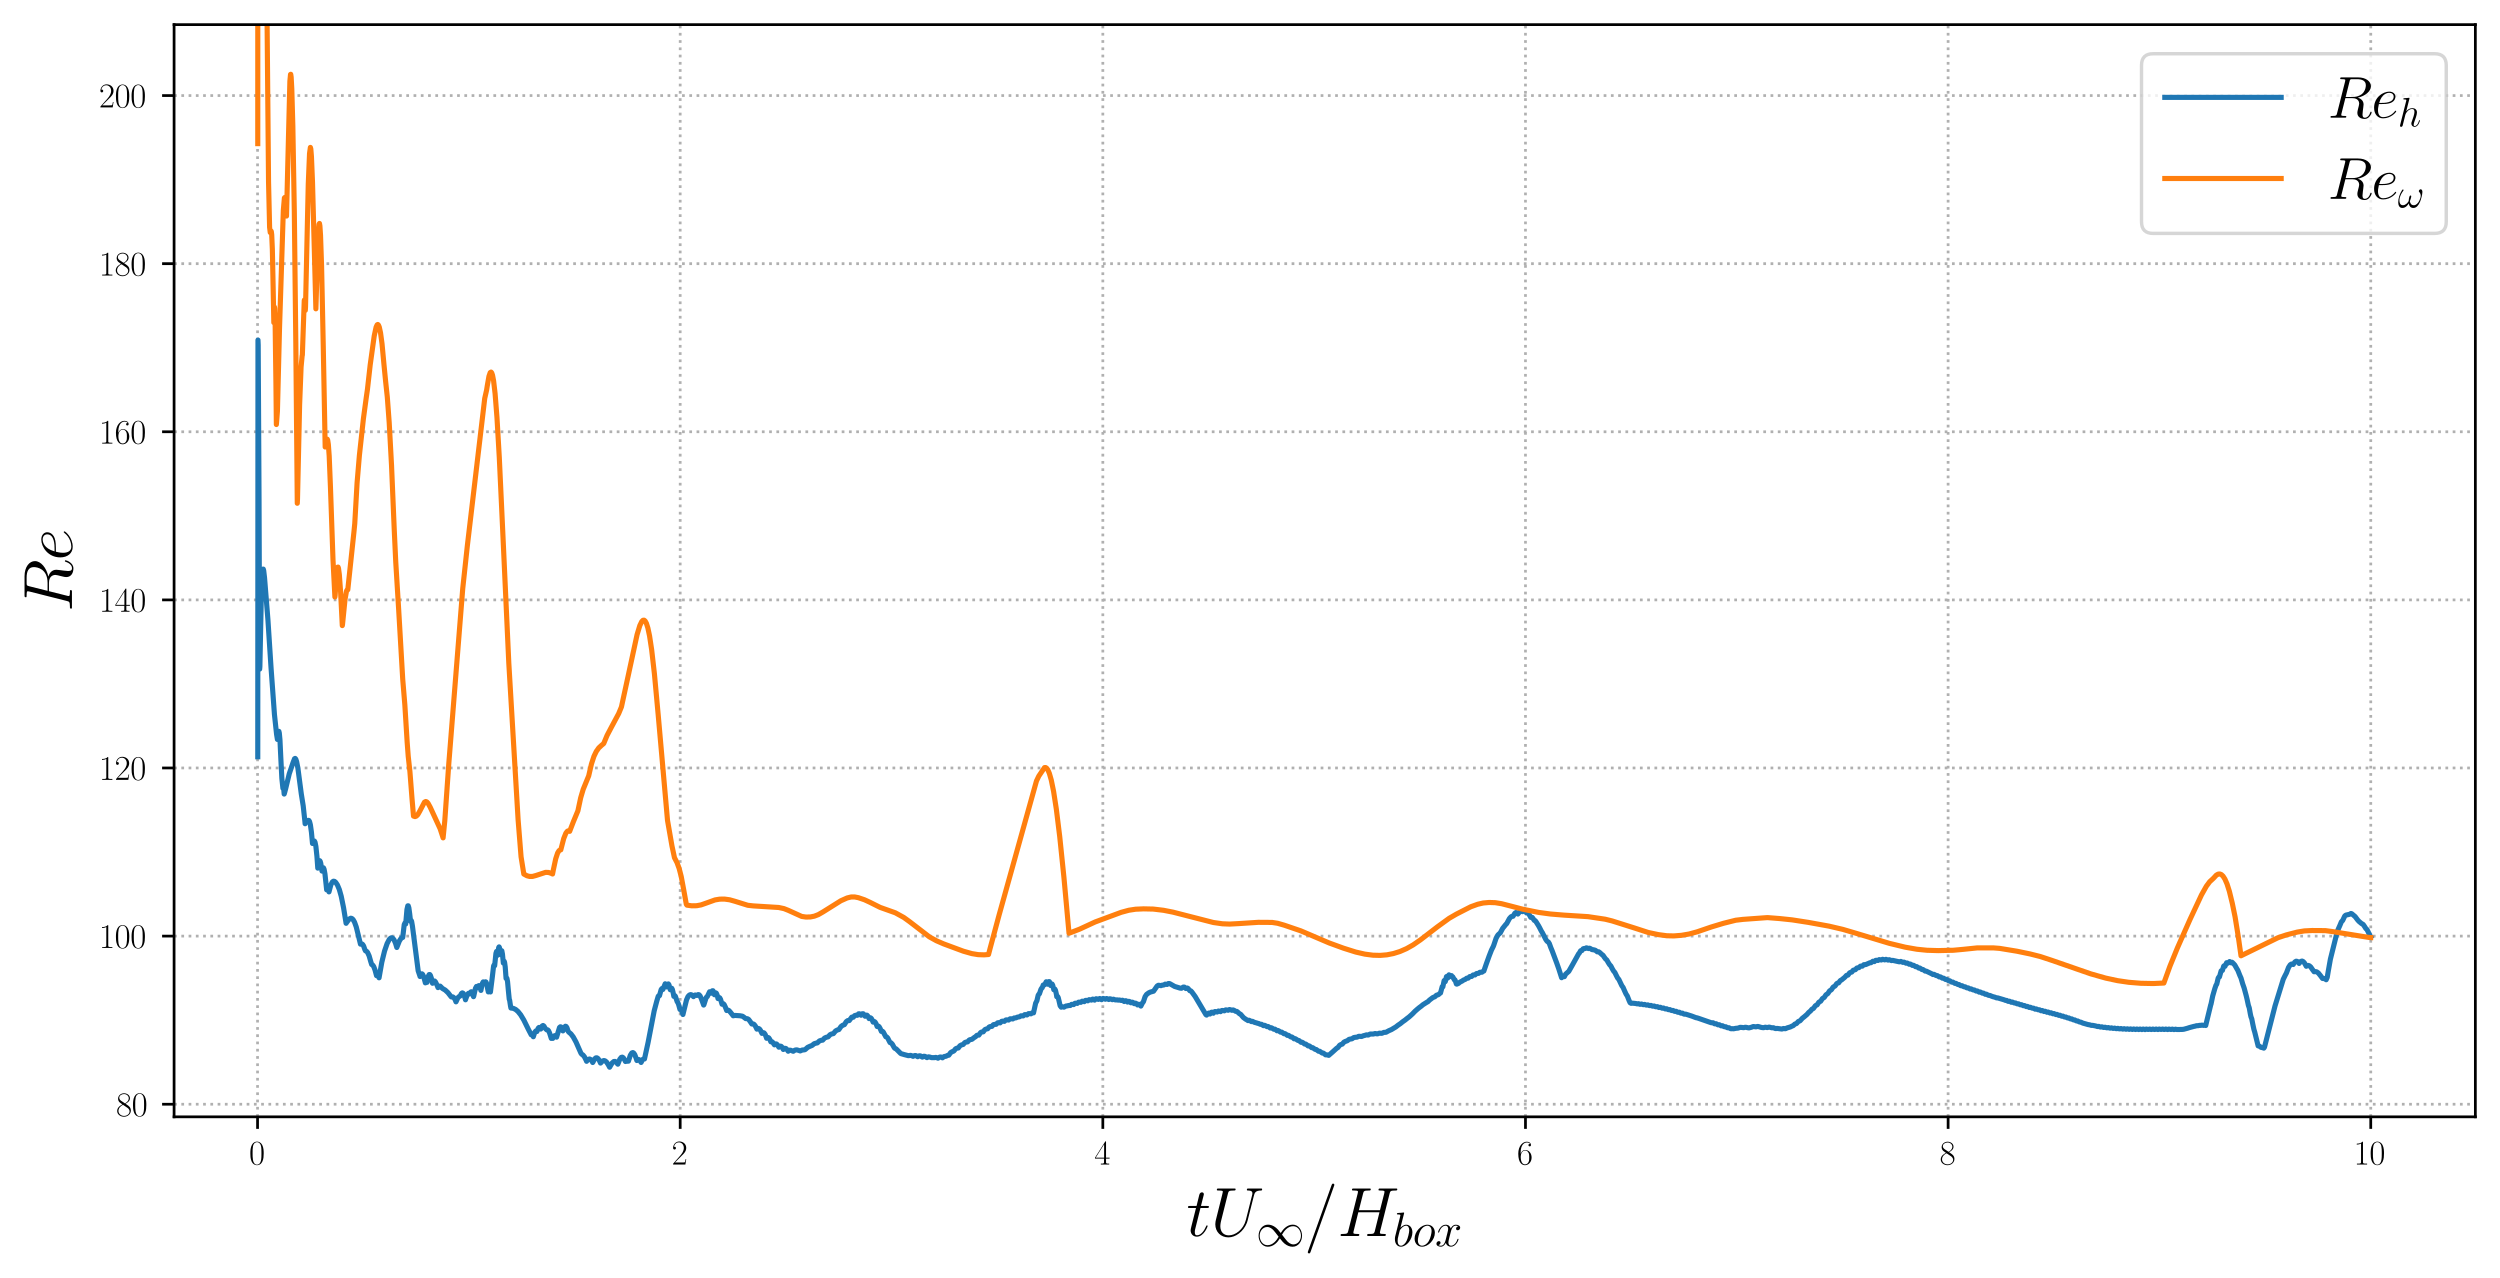 <?xml version="1.0" encoding="utf-8" standalone="no"?>
<!DOCTYPE svg PUBLIC "-//W3C//DTD SVG 1.1//EN"
  "http://www.w3.org/Graphics/SVG/1.1/DTD/svg11.dtd">
<svg xmlns:xlink="http://www.w3.org/1999/xlink" width="730.362pt" height="373.266pt" viewBox="0 0 730.362 373.266" xmlns="http://www.w3.org/2000/svg" version="1.1">
 <defs>
  <style type="text/css">*{stroke-linejoin: round; stroke-linecap: butt}</style>
 </defs>
 <g id="figure_1">
  <g id="patch_1">
   <path d="M 0 373.266 
L 730.362 373.266 
L 730.362 -0 
L 0 -0 
z
" style="fill: #ffffff"/>
  </g>
  <g id="axes_1">
   <g id="patch_2">
    <path d="M 50.857 326.285 
L 723.162 326.285 
L 723.162 7.2 
L 50.857 7.2 
z
" style="fill: #ffffff"/>
   </g>
   <g id="matplotlib.axis_1">
    <g id="xtick_1">
     <g id="line2d_1">
      <path d="M 75.242 326.285 
L 75.242 7.2 
" clip-path="url(#pda1c593ec3)" style="fill: none; stroke-dasharray: 0.8,1.32; stroke-dashoffset: 0; stroke: #b0b0b0; stroke-width: 0.8"/>
     </g>
     <g id="line2d_2">
      <defs>
       <path id="m419298dc68" d="M 0 0 
L 0 3.5 
" style="stroke: #000000; stroke-width: 0.8"/>
      </defs>
      <g>
       <use xlink:href="#m419298dc68" x="75.242" y="326.285" style="stroke: #000000; stroke-width: 0.8"/>
      </g>
     </g>
     <g id="text_1">
      <!-- $\mathdefault{0}$ -->
      <g transform="translate(72.752 340.204)scale(0.1 -0.1)">
       <defs>
        <path id="CMR17-30" d="M 2688 2025 
C 2688 2416 2682 3080 2413 3591 
C 2176 4039 1798 4198 1466 4198 
C 1158 4198 768 4058 525 3597 
C 269 3118 243 2524 243 2025 
C 243 1661 250 1106 448 619 
C 723 -39 1216 -128 1466 -128 
C 1760 -128 2208 -7 2470 600 
C 2662 1042 2688 1559 2688 2025 
z
M 1466 -26 
C 1056 -26 813 325 723 812 
C 653 1188 653 1738 653 2096 
C 653 2588 653 2997 736 3387 
C 858 3929 1216 4096 1466 4096 
C 1728 4096 2067 3923 2189 3400 
C 2272 3036 2278 2607 2278 2096 
C 2278 1680 2278 1169 2202 792 
C 2067 95 1690 -26 1466 -26 
z
" transform="scale(0.016)"/>
       </defs>
       <use xlink:href="#CMR17-30" transform="scale(0.996)"/>
      </g>
     </g>
    </g>
    <g id="xtick_2">
     <g id="line2d_3">
      <path d="M 198.714 326.285 
L 198.714 7.2 
" clip-path="url(#pda1c593ec3)" style="fill: none; stroke-dasharray: 0.8,1.32; stroke-dashoffset: 0; stroke: #b0b0b0; stroke-width: 0.8"/>
     </g>
     <g id="line2d_4">
      <g>
       <use xlink:href="#m419298dc68" x="198.714" y="326.285" style="stroke: #000000; stroke-width: 0.8"/>
      </g>
     </g>
     <g id="text_2">
      <!-- $\mathdefault{2}$ -->
      <g transform="translate(196.224 340.204)scale(0.1 -0.1)">
       <defs>
        <path id="CMR17-32" d="M 2669 989 
L 2554 989 
C 2490 536 2438 459 2413 420 
C 2381 369 1920 369 1830 369 
L 602 369 
C 832 619 1280 1072 1824 1597 
C 2214 1967 2669 2402 2669 3035 
C 2669 3790 2067 4224 1395 4224 
C 691 4224 262 3604 262 3030 
C 262 2780 448 2748 525 2748 
C 589 2748 781 2787 781 3010 
C 781 3207 614 3264 525 3264 
C 486 3264 448 3258 422 3245 
C 544 3790 915 4058 1306 4058 
C 1862 4058 2227 3617 2227 3035 
C 2227 2479 1901 2000 1536 1584 
L 262 146 
L 262 0 
L 2515 0 
L 2669 989 
z
" transform="scale(0.016)"/>
       </defs>
       <use xlink:href="#CMR17-32" transform="scale(0.996)"/>
      </g>
     </g>
    </g>
    <g id="xtick_3">
     <g id="line2d_5">
      <path d="M 322.186 326.285 
L 322.186 7.2 
" clip-path="url(#pda1c593ec3)" style="fill: none; stroke-dasharray: 0.8,1.32; stroke-dashoffset: 0; stroke: #b0b0b0; stroke-width: 0.8"/>
     </g>
     <g id="line2d_6">
      <g>
       <use xlink:href="#m419298dc68" x="322.186" y="326.285" style="stroke: #000000; stroke-width: 0.8"/>
      </g>
     </g>
     <g id="text_3">
      <!-- $\mathdefault{4}$ -->
      <g transform="translate(319.696 340.204)scale(0.1 -0.1)">
       <defs>
        <path id="CMR17-34" d="M 2150 4122 
C 2150 4256 2144 4256 2029 4256 
L 128 1254 
L 128 1088 
L 1779 1088 
L 1779 457 
C 1779 224 1766 160 1318 160 
L 1197 160 
L 1197 0 
C 1402 0 1747 0 1965 0 
C 2182 0 2528 0 2733 0 
L 2733 160 
L 2611 160 
C 2163 160 2150 224 2150 457 
L 2150 1088 
L 2803 1088 
L 2803 1254 
L 2150 1254 
L 2150 4122 
z
M 1798 3703 
L 1798 1254 
L 256 1254 
L 1798 3703 
z
" transform="scale(0.016)"/>
       </defs>
       <use xlink:href="#CMR17-34" transform="scale(0.996)"/>
      </g>
     </g>
    </g>
    <g id="xtick_4">
     <g id="line2d_7">
      <path d="M 445.658 326.285 
L 445.658 7.2 
" clip-path="url(#pda1c593ec3)" style="fill: none; stroke-dasharray: 0.8,1.32; stroke-dashoffset: 0; stroke: #b0b0b0; stroke-width: 0.8"/>
     </g>
     <g id="line2d_8">
      <g>
       <use xlink:href="#m419298dc68" x="445.658" y="326.285" style="stroke: #000000; stroke-width: 0.8"/>
      </g>
     </g>
     <g id="text_4">
      <!-- $\mathdefault{6}$ -->
      <g transform="translate(443.168 340.204)scale(0.1 -0.1)">
       <defs>
        <path id="CMR17-36" d="M 678 2176 
C 678 3690 1395 4032 1811 4032 
C 1946 4032 2272 4009 2400 3776 
C 2298 3776 2106 3776 2106 3553 
C 2106 3381 2246 3323 2336 3323 
C 2394 3323 2566 3348 2566 3560 
C 2566 3954 2246 4179 1805 4179 
C 1043 4179 243 3390 243 1984 
C 243 253 966 -128 1478 -128 
C 2099 -128 2688 427 2688 1283 
C 2688 2081 2170 2662 1517 2662 
C 1126 2662 838 2407 678 1960 
L 678 2176 
z
M 1478 25 
C 691 25 691 1200 691 1436 
C 691 1896 909 2560 1504 2560 
C 1613 2560 1926 2560 2138 2120 
C 2253 1870 2253 1609 2253 1289 
C 2253 944 2253 690 2118 434 
C 1978 171 1773 25 1478 25 
z
" transform="scale(0.016)"/>
       </defs>
       <use xlink:href="#CMR17-36" transform="scale(0.996)"/>
      </g>
     </g>
    </g>
    <g id="xtick_5">
     <g id="line2d_9">
      <path d="M 569.13 326.285 
L 569.13 7.2 
" clip-path="url(#pda1c593ec3)" style="fill: none; stroke-dasharray: 0.8,1.32; stroke-dashoffset: 0; stroke: #b0b0b0; stroke-width: 0.8"/>
     </g>
     <g id="line2d_10">
      <g>
       <use xlink:href="#m419298dc68" x="569.13" y="326.285" style="stroke: #000000; stroke-width: 0.8"/>
      </g>
     </g>
     <g id="text_5">
      <!-- $\mathdefault{8}$ -->
      <g transform="translate(566.64 340.204)scale(0.1 -0.1)">
       <defs>
        <path id="CMR17-38" d="M 1741 2264 
C 2144 2467 2554 2773 2554 3263 
C 2554 3841 1990 4179 1472 4179 
C 890 4179 378 3759 378 3180 
C 378 3021 416 2747 666 2505 
C 730 2442 998 2251 1171 2130 
C 883 1983 211 1634 211 934 
C 211 279 838 -128 1459 -128 
C 2144 -128 2720 362 2720 1010 
C 2720 1590 2330 1857 2074 2029 
L 1741 2264 
z
M 902 2822 
C 851 2854 595 3051 595 3351 
C 595 3739 998 4032 1459 4032 
C 1965 4032 2336 3676 2336 3262 
C 2336 2669 1670 2331 1638 2331 
C 1632 2331 1626 2331 1574 2370 
L 902 2822 
z
M 2080 1519 
C 2176 1449 2483 1240 2483 851 
C 2483 381 2010 25 1472 25 
C 890 25 448 438 448 940 
C 448 1443 838 1862 1280 2060 
L 2080 1519 
z
" transform="scale(0.016)"/>
       </defs>
       <use xlink:href="#CMR17-38" transform="scale(0.996)"/>
      </g>
     </g>
    </g>
    <g id="xtick_6">
     <g id="line2d_11">
      <path d="M 692.602 326.285 
L 692.602 7.2 
" clip-path="url(#pda1c593ec3)" style="fill: none; stroke-dasharray: 0.8,1.32; stroke-dashoffset: 0; stroke: #b0b0b0; stroke-width: 0.8"/>
     </g>
     <g id="line2d_12">
      <g>
       <use xlink:href="#m419298dc68" x="692.602" y="326.285" style="stroke: #000000; stroke-width: 0.8"/>
      </g>
     </g>
     <g id="text_6">
      <!-- $\mathdefault{10}$ -->
      <g transform="translate(687.621 340.204)scale(0.1 -0.1)">
       <defs>
        <path id="CMR17-31" d="M 1702 4058 
C 1702 4192 1696 4192 1606 4192 
C 1357 3916 979 3827 621 3827 
C 602 3827 570 3827 563 3808 
C 557 3795 557 3782 557 3648 
C 755 3648 1088 3686 1344 3839 
L 1344 461 
C 1344 236 1331 160 781 160 
L 589 160 
L 589 0 
C 896 0 1216 0 1523 0 
C 1830 0 2150 0 2458 0 
L 2458 160 
L 2266 160 
C 1715 160 1702 230 1702 458 
L 1702 4058 
z
" transform="scale(0.016)"/>
       </defs>
       <use xlink:href="#CMR17-31" transform="scale(0.996)"/>
       <use xlink:href="#CMR17-30" transform="translate(45.69 0)scale(0.996)"/>
      </g>
     </g>
    </g>
    <g id="text_7">
     <!-- $t U_{\infty} / H_{box}$ -->
     <g transform="translate(346.612 361.085)scale(0.2 -0.2)">
      <defs>
       <path id="CMMI12-74" d="M 1286 2566 
L 1875 2566 
C 1997 2566 2061 2566 2061 2681 
C 2061 2752 2022 2752 1894 2752 
L 1331 2752 
L 1568 3692 
C 1594 3781 1594 3794 1594 3840 
C 1594 3943 1510 4000 1427 4000 
C 1376 4000 1229 3981 1178 3775 
L 928 2752 
L 326 2752 
C 198 2752 141 2752 141 2630 
C 141 2566 186 2566 307 2566 
L 877 2566 
L 454 881 
C 403 658 384 594 384 511 
C 384 211 595 -64 954 -64 
C 1600 -64 1946 868 1946 912 
C 1946 951 1920 970 1882 970 
C 1869 970 1843 970 1830 944 
C 1824 938 1818 931 1773 829 
C 1638 511 1344 64 973 64 
C 781 64 768 224 768 364 
C 768 370 768 492 787 568 
L 1286 2566 
z
" transform="scale(0.016)"/>
       <path id="CMMI12-55" d="M 3238 1474 
C 3014 581 2272 57 1670 57 
C 1210 57 896 363 896 891 
C 896 916 896 1107 966 1387 
L 1594 3887 
C 1651 4103 1664 4167 2118 4167 
C 2234 4167 2298 4167 2298 4282 
C 2298 4352 2240 4352 2202 4352 
C 2086 4352 1952 4352 1830 4352 
L 1075 4352 
C 954 4352 819 4352 698 4352 
C 653 4352 576 4352 576 4231 
C 576 4167 621 4167 742 4167 
C 1126 4167 1126 4116 1126 4046 
C 1126 4008 1082 3824 1050 3715 
L 493 1488 
C 474 1418 435 1246 435 1075 
C 435 374 941 -128 1638 -128 
C 2285 -128 3002 384 3328 1197 
C 3373 1305 3430 1530 3469 1702 
C 3533 1933 3667 2496 3712 2662 
L 3955 3623 
C 4038 3956 4090 4167 4653 4167 
C 4704 4173 4730 4224 4730 4282 
C 4730 4352 4672 4352 4646 4352 
C 4557 4352 4442 4352 4352 4352 
L 4051 4352 
C 3654 4352 3450 4352 3443 4352 
C 3405 4352 3328 4352 3328 4231 
C 3328 4167 3379 4167 3424 4167 
C 3808 4167 3834 4020 3834 3905 
C 3834 3848 3834 3828 3808 3739 
L 3238 1474 
z
" transform="scale(0.016)"/>
       <path id="CMSY10-31" d="M 3251 1730 
C 2906 2166 2829 2262 2630 2422 
C 2272 2710 1914 2825 1587 2825 
C 838 2825 352 2122 352 1374 
C 352 639 826 -70 1562 -70 
C 2298 -70 2829 511 3142 1022 
C 3488 588 3565 492 3763 332 
C 4122 45 4480 -70 4806 -70 
C 5555 -70 6042 633 6042 1380 
C 6042 2115 5568 2825 4832 2825 
C 4096 2825 3565 2242 3251 1730 
z
M 3418 1514 
C 3680 1975 4154 2620 4877 2620 
C 5555 2620 5901 1955 5901 1380 
C 5901 753 5472 236 4909 236 
C 4538 236 4250 505 4115 638 
C 3955 811 3808 1009 3418 1514 
z
M 2976 1240 
C 2714 780 2240 134 1517 134 
C 838 134 493 799 493 1374 
C 493 2000 922 2518 1485 2518 
C 1856 2518 2144 2249 2278 2115 
C 2438 1943 2586 1744 2976 1240 
z
" transform="scale(0.016)"/>
       <path id="CMMI12-3d" d="M 2746 4562 
C 2746 4569 2784 4666 2784 4678 
C 2784 4755 2720 4800 2669 4800 
C 2637 4800 2579 4800 2528 4659 
L 384 -1363 
C 384 -1370 346 -1465 346 -1478 
C 346 -1555 410 -1600 461 -1600 
C 499 -1600 557 -1593 602 -1459 
L 2746 4562 
z
" transform="scale(0.016)"/>
       <path id="CMMI12-48" d="M 4787 3887 
C 4845 4103 4858 4167 5312 4167 
C 5427 4167 5491 4167 5491 4282 
C 5491 4352 5434 4352 5395 4352 
C 5280 4352 5146 4352 5024 4352 
L 4269 4352 
C 4147 4352 4013 4352 3891 4352 
C 3846 4352 3770 4352 3770 4231 
C 3770 4167 3814 4167 3936 4167 
C 4320 4167 4320 4116 4320 4046 
C 4320 4034 4320 3995 4294 3900 
L 3904 2361 
L 1971 2361 
L 2355 3887 
C 2413 4103 2426 4167 2880 4167 
C 2995 4167 3059 4167 3059 4282 
C 3059 4352 3002 4352 2963 4352 
C 2848 4352 2714 4352 2592 4352 
L 1837 4352 
C 1715 4352 1581 4352 1459 4352 
C 1414 4352 1338 4352 1338 4231 
C 1338 4167 1382 4167 1504 4167 
C 1888 4167 1888 4116 1888 4046 
C 1888 4034 1888 3995 1862 3899 
L 998 472 
C 941 249 928 185 486 185 
C 339 185 294 185 294 64 
C 294 0 365 0 384 0 
C 499 0 634 0 755 0 
L 1510 0 
C 1632 0 1766 0 1888 0 
C 1939 0 2010 0 2010 121 
C 2010 185 1952 185 1856 185 
C 1466 185 1466 236 1466 300 
C 1466 307 1466 351 1478 402 
L 1920 2176 
L 3859 2176 
C 3750 1753 3424 416 3411 376 
C 3341 185 3238 185 2861 185 
C 2784 185 2726 185 2726 64 
C 2726 0 2797 0 2816 0 
C 2931 0 3066 0 3187 0 
L 3942 0 
C 4064 0 4198 0 4320 0 
C 4371 0 4442 0 4442 121 
C 4442 185 4384 185 4288 185 
C 3898 185 3898 236 3898 300 
C 3898 307 3898 351 3910 402 
L 4787 3887 
z
" transform="scale(0.016)"/>
       <path id="CMMI12-62" d="M 1478 4257 
C 1485 4283 1498 4321 1498 4352 
C 1498 4416 1434 4416 1421 4416 
C 1414 4416 1184 4393 1069 4377 
C 960 4377 864 4358 749 4358 
C 595 4345 550 4339 550 4224 
C 550 4160 614 4160 678 4160 
C 1005 4160 1005 4103 1005 4040 
C 1005 3996 954 3811 928 3696 
L 774 3085 
C 710 2831 346 1387 320 1272 
C 288 1114 288 1005 288 922 
C 288 274 653 -64 1069 -64 
C 1811 -64 2579 888 2579 1814 
C 2579 2401 2246 2816 1766 2816 
C 1434 2816 1133 2542 1011 2414 
L 1478 4257 
z
M 1075 64 
C 870 64 646 217 646 715 
C 646 926 666 1047 781 1494 
C 800 1577 902 1986 928 2069 
C 941 2120 1318 2689 1754 2689 
C 2035 2689 2163 2408 2163 2076 
C 2163 1769 1984 1047 1824 715 
C 1664 370 1370 64 1075 64 
z
" transform="scale(0.016)"/>
       <path id="CMMI12-6f" d="M 2918 1756 
C 2918 2363 2522 2816 1939 2816 
C 1094 2816 262 1897 262 996 
C 262 390 659 -64 1242 -64 
C 2093 -64 2918 856 2918 1756 
z
M 1248 64 
C 928 64 691 319 691 766 
C 691 1060 845 1712 1024 2031 
C 1312 2523 1670 2689 1933 2689 
C 2246 2689 2490 2433 2490 1986 
C 2490 1731 2355 1047 2112 658 
C 1850 230 1498 64 1248 64 
z
" transform="scale(0.016)"/>
       <path id="CMMI12-78" d="M 3034 2606 
C 2829 2567 2752 2414 2752 2293 
C 2752 2139 2874 2088 2963 2088 
C 3155 2088 3290 2254 3290 2427 
C 3290 2695 2982 2816 2714 2816 
C 2323 2816 2106 2433 2048 2312 
C 1901 2816 1504 2816 1389 2816 
C 736 2816 390 1980 390 1839 
C 390 1814 416 1782 461 1782 
C 512 1782 525 1820 538 1846 
C 755 2555 1184 2689 1370 2689 
C 1658 2689 1715 2420 1715 2267 
C 1715 2127 1677 1980 1600 1673 
L 1382 798 
C 1286 415 1101 64 762 64 
C 730 64 570 64 435 147 
C 666 192 717 383 717 460 
C 717 588 621 664 499 664 
C 346 664 179 530 179 326 
C 179 57 480 -64 755 -64 
C 1062 -64 1280 179 1414 441 
C 1517 64 1837 -64 2074 -64 
C 2726 -64 3072 773 3072 913 
C 3072 945 3046 971 3008 971 
C 2950 971 2944 939 2925 888 
C 2752 326 2381 64 2093 64 
C 1869 64 1747 230 1747 492 
C 1747 632 1773 734 1875 1156 
L 2099 2024 
C 2195 2408 2413 2689 2707 2689 
C 2720 2689 2899 2689 3034 2606 
z
" transform="scale(0.016)"/>
      </defs>
      <use xlink:href="#CMMI12-74" transform="scale(0.996)"/>
      <use xlink:href="#CMMI12-55" transform="translate(35.226 0)scale(0.996)"/>
      <use xlink:href="#CMSY10-31" transform="translate(101.478 -14.944)scale(0.697)"/>
      <use xlink:href="#CMMI12-3d" transform="translate(171.715 0)scale(0.996)"/>
      <use xlink:href="#CMMI12-48" transform="translate(220.49 0)scale(0.996)"/>
      <use xlink:href="#CMMI12-62" transform="translate(301.315 -14.944)scale(0.697)"/>
      <use xlink:href="#CMMI12-6f" transform="translate(330.348 -14.944)scale(0.697)"/>
      <use xlink:href="#CMMI12-78" transform="translate(363.174 -14.944)scale(0.697)"/>
     </g>
    </g>
   </g>
   <g id="matplotlib.axis_2">
    <g id="ytick_1">
     <g id="line2d_13">
      <path d="M 50.857 322.591 
L 723.162 322.591 
" clip-path="url(#pda1c593ec3)" style="fill: none; stroke-dasharray: 0.8,1.32; stroke-dashoffset: 0; stroke: #b0b0b0; stroke-width: 0.8"/>
     </g>
     <g id="line2d_14">
      <defs>
       <path id="mecb36fd73c" d="M 0 0 
L -3.5 0 
" style="stroke: #000000; stroke-width: 0.8"/>
      </defs>
      <g>
       <use xlink:href="#mecb36fd73c" x="50.857" y="322.591" style="stroke: #000000; stroke-width: 0.8"/>
      </g>
     </g>
     <g id="text_8">
      <!-- $\mathdefault{80}$ -->
      <g transform="translate(33.894 326.05)scale(0.1 -0.1)">
       <use xlink:href="#CMR17-38" transform="scale(0.996)"/>
       <use xlink:href="#CMR17-30" transform="translate(45.69 0)scale(0.996)"/>
      </g>
     </g>
    </g>
    <g id="ytick_2">
     <g id="line2d_15">
      <path d="M 50.857 273.478 
L 723.162 273.478 
" clip-path="url(#pda1c593ec3)" style="fill: none; stroke-dasharray: 0.8,1.32; stroke-dashoffset: 0; stroke: #b0b0b0; stroke-width: 0.8"/>
     </g>
     <g id="line2d_16">
      <g>
       <use xlink:href="#mecb36fd73c" x="50.857" y="273.478" style="stroke: #000000; stroke-width: 0.8"/>
      </g>
     </g>
     <g id="text_9">
      <!-- $\mathdefault{100}$ -->
      <g transform="translate(28.913 276.937)scale(0.1 -0.1)">
       <use xlink:href="#CMR17-31" transform="scale(0.996)"/>
       <use xlink:href="#CMR17-30" transform="translate(45.69 0)scale(0.996)"/>
       <use xlink:href="#CMR17-30" transform="translate(91.381 0)scale(0.996)"/>
      </g>
     </g>
    </g>
    <g id="ytick_3">
     <g id="line2d_17">
      <path d="M 50.857 224.365 
L 723.162 224.365 
" clip-path="url(#pda1c593ec3)" style="fill: none; stroke-dasharray: 0.8,1.32; stroke-dashoffset: 0; stroke: #b0b0b0; stroke-width: 0.8"/>
     </g>
     <g id="line2d_18">
      <g>
       <use xlink:href="#mecb36fd73c" x="50.857" y="224.365" style="stroke: #000000; stroke-width: 0.8"/>
      </g>
     </g>
     <g id="text_10">
      <!-- $\mathdefault{120}$ -->
      <g transform="translate(28.913 227.825)scale(0.1 -0.1)">
       <use xlink:href="#CMR17-31" transform="scale(0.996)"/>
       <use xlink:href="#CMR17-32" transform="translate(45.69 0)scale(0.996)"/>
       <use xlink:href="#CMR17-30" transform="translate(91.381 0)scale(0.996)"/>
      </g>
     </g>
    </g>
    <g id="ytick_4">
     <g id="line2d_19">
      <path d="M 50.857 175.253 
L 723.162 175.253 
" clip-path="url(#pda1c593ec3)" style="fill: none; stroke-dasharray: 0.8,1.32; stroke-dashoffset: 0; stroke: #b0b0b0; stroke-width: 0.8"/>
     </g>
     <g id="line2d_20">
      <g>
       <use xlink:href="#mecb36fd73c" x="50.857" y="175.253" style="stroke: #000000; stroke-width: 0.8"/>
      </g>
     </g>
     <g id="text_11">
      <!-- $\mathdefault{140}$ -->
      <g transform="translate(28.913 178.712)scale(0.1 -0.1)">
       <use xlink:href="#CMR17-31" transform="scale(0.996)"/>
       <use xlink:href="#CMR17-34" transform="translate(45.69 0)scale(0.996)"/>
       <use xlink:href="#CMR17-30" transform="translate(91.381 0)scale(0.996)"/>
      </g>
     </g>
    </g>
    <g id="ytick_5">
     <g id="line2d_21">
      <path d="M 50.857 126.14 
L 723.162 126.14 
" clip-path="url(#pda1c593ec3)" style="fill: none; stroke-dasharray: 0.8,1.32; stroke-dashoffset: 0; stroke: #b0b0b0; stroke-width: 0.8"/>
     </g>
     <g id="line2d_22">
      <g>
       <use xlink:href="#mecb36fd73c" x="50.857" y="126.14" style="stroke: #000000; stroke-width: 0.8"/>
      </g>
     </g>
     <g id="text_12">
      <!-- $\mathdefault{160}$ -->
      <g transform="translate(28.913 129.599)scale(0.1 -0.1)">
       <use xlink:href="#CMR17-31" transform="scale(0.996)"/>
       <use xlink:href="#CMR17-36" transform="translate(45.69 0)scale(0.996)"/>
       <use xlink:href="#CMR17-30" transform="translate(91.381 0)scale(0.996)"/>
      </g>
     </g>
    </g>
    <g id="ytick_6">
     <g id="line2d_23">
      <path d="M 50.857 77.028 
L 723.162 77.028 
" clip-path="url(#pda1c593ec3)" style="fill: none; stroke-dasharray: 0.8,1.32; stroke-dashoffset: 0; stroke: #b0b0b0; stroke-width: 0.8"/>
     </g>
     <g id="line2d_24">
      <g>
       <use xlink:href="#mecb36fd73c" x="50.857" y="77.028" style="stroke: #000000; stroke-width: 0.8"/>
      </g>
     </g>
     <g id="text_13">
      <!-- $\mathdefault{180}$ -->
      <g transform="translate(28.913 80.487)scale(0.1 -0.1)">
       <use xlink:href="#CMR17-31" transform="scale(0.996)"/>
       <use xlink:href="#CMR17-38" transform="translate(45.69 0)scale(0.996)"/>
       <use xlink:href="#CMR17-30" transform="translate(91.381 0)scale(0.996)"/>
      </g>
     </g>
    </g>
    <g id="ytick_7">
     <g id="line2d_25">
      <path d="M 50.857 27.915 
L 723.162 27.915 
" clip-path="url(#pda1c593ec3)" style="fill: none; stroke-dasharray: 0.8,1.32; stroke-dashoffset: 0; stroke: #b0b0b0; stroke-width: 0.8"/>
     </g>
     <g id="line2d_26">
      <g>
       <use xlink:href="#mecb36fd73c" x="50.857" y="27.915" style="stroke: #000000; stroke-width: 0.8"/>
      </g>
     </g>
     <g id="text_14">
      <!-- $\mathdefault{200}$ -->
      <g transform="translate(28.913 31.374)scale(0.1 -0.1)">
       <use xlink:href="#CMR17-32" transform="scale(0.996)"/>
       <use xlink:href="#CMR17-30" transform="translate(45.69 0)scale(0.996)"/>
       <use xlink:href="#CMR17-30" transform="translate(91.381 0)scale(0.996)"/>
      </g>
     </g>
    </g>
    <g id="text_15">
     <!-- $Re$ -->
     <g transform="translate(21.037 178.771)rotate(-90)scale(0.2 -0.2)">
      <defs>
       <path id="CMMI12-52" d="M 2355 3924 
C 2413 4160 2438 4160 2688 4160 
L 3149 4160 
C 3699 4160 4109 3995 4109 3499 
C 4109 3175 3942 2240 2656 2240 
L 1933 2240 
L 2355 3924 
z
M 3245 2169 
C 4038 2341 4659 2851 4659 3398 
C 4659 3894 4154 4352 3264 4352 
L 1530 4352 
C 1402 4352 1344 4352 1344 4226 
C 1344 4160 1389 4160 1510 4160 
C 1894 4160 1894 4112 1894 4045 
C 1894 4033 1894 3994 1869 3899 
L 1005 479 
C 947 256 934 192 493 192 
C 346 192 301 192 301 71 
C 301 7 371 7 390 7 
C 506 7 640 7 762 7 
L 1517 7 
C 1632 7 1766 7 1882 7 
C 1933 7 2003 7 2003 128 
C 2003 192 1946 192 1850 192 
C 1459 192 1459 243 1459 306 
C 1459 313 1459 357 1472 407 
L 1901 2112 
L 2669 2112 
C 3277 2112 3392 1731 3392 1522 
C 3392 1427 3328 1179 3283 1014 
C 3213 723 3194 652 3194 532 
C 3194 82 3565 -128 3994 -128 
C 4512 -128 4736 501 4736 591 
C 4736 635 4704 654 4666 654 
C 4614 654 4602 616 4589 565 
C 4435 114 4173 0 4013 0 
C 3853 0 3750 70 3750 356 
C 3750 509 3827 1088 3834 1120 
C 3866 1355 3866 1380 3866 1432 
C 3866 1896 3488 2093 3245 2169 
z
" transform="scale(0.016)"/>
       <path id="CMMI12-65" d="M 1146 1479 
C 1318 1479 1754 1479 2061 1595 
C 2547 1783 2592 2158 2592 2274 
C 2592 2558 2349 2816 1926 2816 
C 1254 2816 288 2210 288 1073 
C 288 402 672 -64 1254 -64 
C 2125 -64 2675 609 2675 692 
C 2675 730 2637 762 2611 762 
C 2592 762 2586 756 2528 699 
C 2118 159 1510 64 1267 64 
C 902 64 710 350 710 822 
C 710 911 710 1071 806 1479 
L 1146 1479 
z
M 838 1600 
C 1114 2592 1722 2689 1926 2689 
C 2208 2689 2400 2522 2400 2277 
C 2400 1600 1376 1600 1107 1600 
L 838 1600 
z
" transform="scale(0.016)"/>
      </defs>
      <use xlink:href="#CMMI12-52" transform="scale(0.996)"/>
      <use xlink:href="#CMMI12-65" transform="translate(75.071 0)scale(0.996)"/>
     </g>
    </g>
   </g>
   <g id="line2d_27">
    <path d="M 75.304 221.094 
L 75.366 99.352 
L 75.428 100.799 
L 75.675 145.989 
L 75.86 195.472 
L 75.921 194.74 
L 76.354 173.594 
L 76.662 167.303 
L 76.847 166.267 
L 76.909 166.264 
L 77.033 166.679 
L 77.28 168.766 
L 78.267 180.994 
L 79.193 195.243 
L 80.181 208.767 
L 80.799 214.501 
L 81.046 216.022 
L 81.354 213.728 
L 81.478 213.661 
L 81.601 214.165 
L 81.786 216.127 
L 82.033 221.336 
L 82.342 227.405 
L 82.651 230.294 
L 82.774 230.024 
L 82.898 230.592 
L 83.021 231.973 
L 83.083 231.806 
L 83.453 230.417 
L 84.503 226.057 
L 85.614 222.783 
L 86.046 221.661 
L 86.231 221.569 
L 86.417 221.779 
L 86.664 222.522 
L 87.034 224.443 
L 87.59 228.684 
L 88.022 231.946 
L 88.577 235.413 
L 89.071 239.929 
L 89.133 240.648 
L 89.195 240.478 
L 89.442 239.896 
L 89.565 239.915 
L 89.689 240.135 
L 89.75 240.019 
L 90.059 239.66 
L 90.244 239.701 
L 90.429 240.012 
L 90.676 240.96 
L 90.985 243.138 
L 91.294 246.418 
L 91.417 246.137 
L 91.726 245.683 
L 91.849 245.705 
L 92.035 246.054 
L 92.281 247.261 
L 92.59 250.171 
L 92.837 253.616 
L 92.899 253.193 
L 93.208 251.708 
L 93.393 251.448 
L 93.516 251.562 
L 93.701 252.175 
L 94.072 254.479 
L 94.134 254.177 
L 94.381 253.521 
L 94.504 253.535 
L 94.689 253.98 
L 94.936 255.326 
L 95.307 258.776 
L 95.43 259.956 
L 95.492 259.719 
L 95.677 259.372 
L 95.8 259.443 
L 95.986 259.997 
L 96.109 260.557 
L 96.665 258.48 
L 97.097 257.657 
L 97.406 257.442 
L 97.714 257.482 
L 98.085 257.791 
L 98.579 258.547 
L 99.134 259.874 
L 99.69 261.851 
L 100.369 265.189 
L 101.11 269.735 
L 101.233 269.541 
L 102.036 268.481 
L 102.468 268.256 
L 102.777 268.315 
L 103.147 268.648 
L 103.579 269.407 
L 104.073 270.787 
L 104.69 273.273 
L 105.308 275.825 
L 105.431 275.835 
L 105.678 275.746 
L 105.925 275.881 
L 106.234 276.375 
L 106.604 277.441 
L 106.789 277.792 
L 107.098 277.916 
L 107.407 278.295 
L 107.839 279.253 
L 108.333 280.985 
L 108.58 281.771 
L 108.888 281.942 
L 109.197 282.409 
L 109.568 283.409 
L 110 285.026 
L 110.123 284.971 
L 110.37 285.058 
L 110.617 285.43 
L 110.741 285.658 
L 111.543 281.107 
L 112.346 277.833 
L 113.087 275.671 
L 113.704 274.479 
L 114.136 274.041 
L 114.445 273.965 
L 114.753 274.108 
L 115.124 274.585 
L 115.556 275.577 
L 115.926 276.8 
L 115.988 276.637 
L 116.667 274.909 
L 117.161 274.143 
L 117.531 273.892 
L 117.655 273.872 
L 118.087 270.126 
L 118.334 269.585 
L 118.458 269.76 
L 118.519 269.941 
L 118.89 265.699 
L 119.137 264.633 
L 119.26 264.621 
L 119.445 265.21 
L 119.692 266.99 
L 119.939 269.161 
L 120.001 268.984 
L 120.124 268.904 
L 120.248 269.167 
L 120.495 270.592 
L 122.162 283.598 
L 122.656 285.059 
L 122.717 285.281 
L 122.779 285.11 
L 123.088 284.548 
L 123.273 284.496 
L 123.458 284.647 
L 123.767 285.297 
L 124.199 286.865 
L 124.261 287.135 
L 124.322 287.119 
L 124.569 286.965 
L 124.755 286.985 
L 125.125 285.199 
L 125.372 284.723 
L 125.557 284.71 
L 125.742 284.959 
L 126.051 285.867 
L 126.36 287.254 
L 126.421 287.106 
L 126.73 286.599 
L 126.977 286.603 
L 127.224 286.871 
L 127.656 287.754 
L 127.965 288.524 
L 128.027 288.454 
L 128.335 288.097 
L 128.582 288.095 
L 128.891 288.388 
L 129.261 288.771 
L 130.064 289.247 
L 130.866 289.993 
L 131.793 291.185 
L 131.916 291.268 
L 132.286 291.241 
L 132.595 291.453 
L 132.965 292.049 
L 133.212 292.679 
L 133.274 292.567 
L 133.768 291.477 
L 134.077 291.185 
L 134.447 290.963 
L 134.818 290.226 
L 135.065 290.067 
L 135.311 290.192 
L 135.558 290.613 
L 135.929 291.815 
L 135.991 292.083 
L 136.052 291.873 
L 136.546 290.547 
L 136.855 290.203 
L 137.102 290.242 
L 137.225 290.371 
L 137.534 289.807 
L 137.719 289.736 
L 137.904 289.885 
L 138.151 290.453 
L 138.337 291.169 
L 138.398 291.015 
L 138.892 288.745 
L 139.201 288.188 
L 139.386 288.217 
L 139.571 288.531 
L 139.633 288.419 
L 139.88 287.943 
L 140.065 287.965 
L 140.25 288.325 
L 140.497 289.341 
L 140.559 288.995 
L 140.929 287.275 
L 141.176 286.855 
L 141.3 286.871 
L 141.485 287.18 
L 141.547 287.359 
L 141.609 287.217 
L 141.855 286.828 
L 141.979 286.897 
L 142.164 287.332 
L 142.473 288.933 
L 142.658 289.78 
L 142.782 289.578 
L 142.967 289.347 
L 143.09 289.401 
L 143.275 289.799 
L 143.831 285.398 
L 144.201 282.204 
L 144.387 281.827 
L 144.51 282.121 
L 144.881 278.535 
L 145.066 277.959 
L 145.189 278.124 
L 145.374 279.062 
L 145.683 276.834 
L 145.807 276.631 
L 145.93 276.879 
L 146.115 278.158 
L 146.177 278.839 
L 146.239 278.759 
L 146.486 277.699 
L 146.609 277.787 
L 146.794 278.772 
L 147.041 281.331 
L 147.103 281.059 
L 147.288 280.816 
L 147.412 281.164 
L 147.597 282.498 
L 147.844 285.837 
L 147.967 285.635 
L 148.091 285.801 
L 148.276 286.768 
L 148.523 289.432 
L 148.77 291.908 
L 148.893 292.234 
L 149.14 293.891 
L 149.264 294.485 
L 149.943 294.581 
L 150.622 294.904 
L 151.301 295.474 
L 152.104 296.469 
L 153.03 298.011 
L 154.388 300.771 
L 155.19 302.308 
L 155.376 302.227 
L 155.561 302.38 
L 155.808 302.875 
L 156.24 301.538 
L 156.549 301.183 
L 156.734 301.228 
L 156.857 301.349 
L 157.228 300.384 
L 157.475 300.16 
L 157.66 300.215 
L 157.969 300.629 
L 158.03 300.449 
L 158.401 299.733 
L 158.648 299.6 
L 158.895 299.75 
L 159.142 300.198 
L 159.388 300.547 
L 159.759 300.878 
L 160.006 300.872 
L 160.253 301.118 
L 160.561 301.791 
L 161.055 303.364 
L 161.179 303.297 
L 161.426 303.322 
L 161.488 303.361 
L 161.92 302.633 
L 162.167 302.535 
L 162.414 302.7 
L 162.599 303.004 
L 163.463 300.176 
L 163.71 299.97 
L 163.895 300.015 
L 164.142 300.342 
L 164.451 301.168 
L 164.513 301.085 
L 164.883 300.098 
L 165.192 299.811 
L 165.377 299.875 
L 165.624 300.231 
L 165.994 301.302 
L 166.179 301.534 
L 166.797 302.056 
L 167.476 302.953 
L 168.278 304.422 
L 169.698 307.64 
L 169.945 307.983 
L 170.316 308.215 
L 170.748 308.758 
L 171.242 309.746 
L 171.365 310.053 
L 171.427 309.971 
L 171.859 309.485 
L 172.23 309.38 
L 172.538 309.518 
L 172.909 309.953 
L 173.156 310.402 
L 173.217 310.314 
L 173.711 309.365 
L 174.082 309.053 
L 174.39 309.043 
L 174.699 309.251 
L 175.069 309.771 
L 175.44 310.568 
L 175.502 310.514 
L 175.995 309.98 
L 176.428 309.834 
L 176.798 309.933 
L 177.23 310.31 
L 177.724 311.09 
L 178.095 311.781 
L 178.835 310.538 
L 179.329 310.117 
L 179.7 310.089 
L 180.008 310.279 
L 180.379 310.776 
L 180.502 310.895 
L 181.058 309.467 
L 181.49 308.915 
L 181.799 308.842 
L 182.107 309.041 
L 182.478 309.628 
L 182.725 310.112 
L 182.786 310.07 
L 183.095 310.041 
L 183.589 310.008 
L 184.145 308.298 
L 184.577 307.621 
L 184.885 307.507 
L 185.132 307.642 
L 185.441 308.098 
L 185.811 309.07 
L 186.058 309.825 
L 186.12 309.748 
L 186.429 309.527 
L 186.676 309.557 
L 186.984 309.872 
L 187.293 310.385 
L 187.725 309.545 
L 188.034 309.361 
L 188.281 309.371 
L 189.33 304.572 
L 191.121 295.3 
L 191.862 292.514 
L 192.294 291.048 
L 192.541 290.803 
L 192.664 290.875 
L 192.788 290.424 
L 193.158 289.083 
L 193.405 288.785 
L 193.528 288.849 
L 193.652 289.069 
L 194.331 287.41 
L 194.516 287.647 
L 194.763 288.322 
L 195.072 287.521 
L 195.257 287.445 
L 195.442 287.715 
L 195.689 288.661 
L 195.813 289.143 
L 196.06 288.693 
L 196.245 288.718 
L 196.43 289.084 
L 196.677 290.134 
L 196.862 291.08 
L 196.924 290.972 
L 197.109 290.843 
L 197.294 291.02 
L 197.541 291.758 
L 197.85 292.689 
L 198.035 292.881 
L 198.282 293.561 
L 198.653 294.91 
L 198.714 294.863 
L 198.9 294.874 
L 199.085 295.114 
L 199.393 296.003 
L 199.517 296.378 
L 200.566 292.104 
L 200.999 291.13 
L 201.431 290.675 
L 201.801 290.566 
L 202.172 290.699 
L 202.604 291.163 
L 202.665 291.067 
L 203.036 290.7 
L 203.283 290.701 
L 203.591 290.815 
L 203.962 290.564 
L 204.209 290.606 
L 204.518 290.935 
L 204.888 291.765 
L 205.567 293.62 
L 205.629 293.556 
L 206.308 291.422 
L 206.493 291.232 
L 206.617 291.17 
L 207.296 289.745 
L 207.419 289.763 
L 207.728 290.168 
L 207.79 290.105 
L 208.098 289.459 
L 208.283 289.439 
L 208.469 289.733 
L 208.716 290.607 
L 208.777 290.452 
L 209.086 290.055 
L 209.271 290.155 
L 209.518 290.714 
L 209.765 291.732 
L 209.827 291.624 
L 210.074 291.415 
L 210.259 291.502 
L 210.506 291.948 
L 210.938 293.377 
L 211.062 293.259 
L 211.308 293.228 
L 211.555 293.464 
L 211.926 294.252 
L 212.296 295.22 
L 212.358 295.171 
L 212.667 295.089 
L 212.975 295.242 
L 213.469 295.816 
L 214.21 296.756 
L 214.704 296.65 
L 216.186 296.748 
L 216.926 296.886 
L 217.359 297.19 
L 217.852 297.58 
L 218.346 297.606 
L 218.717 297.835 
L 219.149 298.41 
L 219.643 299.151 
L 220.013 299.118 
L 220.322 299.29 
L 220.692 299.781 
L 221.124 300.658 
L 221.186 300.603 
L 221.557 300.454 
L 221.865 300.598 
L 222.174 301.019 
L 222.606 301.901 
L 222.668 301.836 
L 222.977 301.677 
L 223.224 301.766 
L 223.532 302.174 
L 223.903 303.13 
L 223.964 303.329 
L 224.026 303.257 
L 224.335 303.085 
L 224.582 303.19 
L 224.89 303.646 
L 225.199 304.354 
L 225.261 304.323 
L 225.508 304.324 
L 225.755 304.529 
L 226.249 305.243 
L 226.31 305.167 
L 226.619 304.959 
L 226.866 305.005 
L 227.175 305.332 
L 227.545 305.935 
L 227.607 305.858 
L 227.977 305.621 
L 228.224 305.684 
L 228.533 306.011 
L 228.841 306.598 
L 228.903 306.535 
L 229.274 306.256 
L 229.582 306.303 
L 229.891 306.594 
L 230.261 307.11 
L 230.323 307.039 
L 230.694 306.797 
L 231.002 306.834 
L 231.743 307.122 
L 232.237 306.787 
L 232.731 306.704 
L 233.225 306.839 
L 233.78 307.025 
L 234.336 306.772 
L 235.077 306.688 
L 235.262 306.598 
L 235.941 305.984 
L 236.558 305.695 
L 237.238 305.419 
L 237.855 304.917 
L 238.349 304.761 
L 238.781 304.679 
L 239.398 304.096 
L 239.892 303.925 
L 240.324 303.88 
L 240.88 303.272 
L 241.374 303.047 
L 241.93 302.905 
L 242.485 302.291 
L 242.917 302.082 
L 243.473 301.96 
L 244.09 301.206 
L 244.584 300.923 
L 245.078 300.78 
L 245.695 299.893 
L 246.189 299.53 
L 246.683 299.344 
L 247.239 298.461 
L 247.671 298.15 
L 247.98 298.181 
L 248.103 298.147 
L 248.844 297.157 
L 249.153 297.15 
L 249.276 297.184 
L 249.647 296.726 
L 250.079 296.577 
L 250.326 296.611 
L 250.449 296.617 
L 250.819 296.187 
L 251.066 296.168 
L 251.313 296.383 
L 251.56 296.595 
L 251.931 296.157 
L 252.178 296.16 
L 252.425 296.412 
L 252.733 296.89 
L 253.042 296.567 
L 253.289 296.587 
L 253.536 296.864 
L 253.906 297.583 
L 253.968 297.502 
L 254.277 297.335 
L 254.524 297.488 
L 254.832 298.036 
L 255.079 298.607 
L 255.141 298.539 
L 255.388 298.425 
L 255.635 298.562 
L 255.944 299.079 
L 256.252 299.889 
L 256.314 299.831 
L 256.561 299.752 
L 256.808 299.916 
L 257.117 300.443 
L 257.487 301.316 
L 257.549 301.279 
L 257.796 301.277 
L 258.043 301.499 
L 258.413 302.206 
L 258.783 302.887 
L 259.03 302.932 
L 259.339 303.257 
L 259.771 304.121 
L 260.018 304.583 
L 260.327 304.668 
L 260.697 305.073 
L 261.253 306.076 
L 261.438 306.269 
L 261.808 306.437 
L 262.364 306.99 
L 263.167 307.797 
L 264.154 308.091 
L 265.389 308.414 
L 266.007 308.313 
L 266.439 308.456 
L 266.747 308.598 
L 267.241 308.362 
L 267.612 308.389 
L 267.982 308.645 
L 268.106 308.716 
L 268.599 308.439 
L 268.97 308.484 
L 269.34 308.777 
L 269.464 308.83 
L 269.896 308.578 
L 270.266 308.612 
L 270.637 308.894 
L 270.822 308.978 
L 271.254 308.753 
L 271.625 308.813 
L 272.18 308.99 
L 272.489 308.988 
L 272.859 308.987 
L 273.044 308.978 
L 273.415 308.902 
L 273.785 309.039 
L 274.032 309.151 
L 274.464 308.836 
L 274.835 308.793 
L 275.205 308.969 
L 275.329 309.038 
L 275.823 308.652 
L 276.193 308.611 
L 276.378 308.568 
L 276.81 308.34 
L 277.181 308.266 
L 277.736 307.504 
L 278.169 307.249 
L 278.662 307.044 
L 279.156 306.416 
L 279.588 306.204 
L 279.959 306.169 
L 280.453 305.5 
L 280.885 305.272 
L 281.379 305.137 
L 281.873 304.569 
L 282.243 304.437 
L 282.675 304.381 
L 283.169 303.82 
L 283.54 303.696 
L 283.91 303.653 
L 284.713 303.028 
L 284.959 302.909 
L 285.392 302.474 
L 285.762 302.39 
L 285.947 302.409 
L 286.503 301.639 
L 286.873 301.464 
L 287.244 301.445 
L 287.738 300.787 
L 288.108 300.628 
L 288.54 300.548 
L 288.972 300.026 
L 289.343 299.897 
L 289.775 299.85 
L 290.207 299.369 
L 290.577 299.275 
L 291.01 299.25 
L 291.442 298.815 
L 291.812 298.756 
L 292.183 298.828 
L 292.615 298.382 
L 292.985 298.308 
L 293.417 298.386 
L 293.849 297.983 
L 294.22 297.944 
L 294.652 298.005 
L 295.084 297.648 
L 295.393 297.631 
L 295.887 297.68 
L 296.257 297.398 
L 296.566 297.384 
L 296.813 297.364 
L 297.183 297.165 
L 297.862 297.047 
L 298.233 296.773 
L 298.541 296.769 
L 298.912 296.799 
L 299.344 296.43 
L 299.653 296.418 
L 300.023 296.517 
L 300.455 296.138 
L 300.764 296.127 
L 301.196 296.182 
L 301.566 295.886 
L 301.875 295.881 
L 301.937 295.906 
L 302.554 293.081 
L 302.925 292.356 
L 303.295 290.768 
L 303.542 290.381 
L 303.665 290.329 
L 304.098 289.041 
L 304.345 288.641 
L 304.468 288.585 
L 304.777 287.762 
L 304.962 287.711 
L 305.085 287.747 
L 305.332 287.423 
L 305.641 286.823 
L 305.765 286.849 
L 305.95 287.2 
L 306.073 287.531 
L 306.382 286.783 
L 306.567 286.781 
L 306.752 287.148 
L 306.938 287.907 
L 306.999 287.824 
L 307.246 287.453 
L 307.37 287.495 
L 307.555 287.865 
L 307.864 289.137 
L 307.987 288.953 
L 308.172 288.956 
L 308.357 289.317 
L 308.604 290.39 
L 308.728 291.187 
L 308.79 291.113 
L 308.975 291.109 
L 309.16 291.452 
L 309.407 292.48 
L 309.716 293.848 
L 309.901 294.05 
L 310.024 294.241 
L 310.333 294.095 
L 310.642 294.194 
L 310.827 294.235 
L 311.444 293.892 
L 311.876 293.858 
L 312.185 293.744 
L 312.679 293.753 
L 313.049 293.424 
L 313.358 293.421 
L 313.667 293.483 
L 314.037 293.11 
L 314.346 293.074 
L 314.716 293.143 
L 315.087 292.788 
L 315.395 292.772 
L 315.766 292.828 
L 316.136 292.495 
L 316.445 292.504 
L 316.754 292.633 
L 317.124 292.265 
L 317.433 292.251 
L 317.803 292.384 
L 318.173 292.05 
L 318.482 292.069 
L 318.853 292.177 
L 319.223 291.884 
L 319.532 291.942 
L 319.779 292.182 
L 319.84 292.095 
L 320.211 291.782 
L 320.519 291.826 
L 320.89 291.971 
L 321.26 291.709 
L 321.569 291.799 
L 321.816 292.052 
L 321.878 291.967 
L 322.248 291.692 
L 322.495 291.736 
L 322.927 291.925 
L 323.236 291.719 
L 323.483 291.76 
L 323.915 292 
L 324.224 291.792 
L 324.471 291.832 
L 324.964 292.054 
L 325.273 291.906 
L 325.52 291.996 
L 325.829 292.118 
L 326.384 292.106 
L 326.693 292.187 
L 327.002 292.144 
L 327.619 292.293 
L 327.928 292.212 
L 328.236 292.414 
L 328.422 292.586 
L 328.73 292.354 
L 328.977 292.373 
L 329.286 292.654 
L 329.409 292.747 
L 329.718 292.537 
L 329.965 292.575 
L 330.274 292.878 
L 330.397 292.96 
L 330.706 292.773 
L 330.953 292.83 
L 331.261 293.156 
L 331.385 293.22 
L 331.694 293.059 
L 331.941 293.136 
L 332.249 293.485 
L 332.311 293.584 
L 332.373 293.522 
L 332.681 293.388 
L 332.928 293.485 
L 333.299 293.918 
L 333.361 293.795 
L 333.793 292.957 
L 334.04 292.66 
L 334.533 291.167 
L 334.966 290.514 
L 335.583 290.067 
L 336.015 289.85 
L 337.003 289.567 
L 338.052 288.06 
L 338.423 287.84 
L 338.732 287.869 
L 339.164 287.956 
L 339.534 287.806 
L 340.028 287.757 
L 340.398 287.512 
L 340.707 287.556 
L 340.954 287.603 
L 341.324 287.332 
L 341.695 287.348 
L 342.25 287.661 
L 343.177 288.19 
L 344.35 288.544 
L 344.658 288.653 
L 345.029 288.7 
L 345.152 288.714 
L 345.708 288.368 
L 346.016 288.387 
L 346.325 288.656 
L 346.449 288.797 
L 346.51 288.751 
L 346.819 288.644 
L 347.066 288.746 
L 347.375 289.147 
L 347.622 289.443 
L 347.868 289.467 
L 348.177 289.778 
L 348.856 290.71 
L 349.165 291.137 
L 349.967 292.492 
L 352.313 296.449 
L 352.499 296.551 
L 353.116 295.967 
L 353.363 296.104 
L 353.486 296.241 
L 353.857 295.749 
L 354.104 295.694 
L 354.351 295.853 
L 354.474 296.006 
L 354.536 295.898 
L 354.906 295.526 
L 355.153 295.532 
L 355.585 295.66 
L 355.956 295.364 
L 356.265 295.421 
L 356.573 295.554 
L 356.944 295.221 
L 357.252 295.215 
L 357.684 295.311 
L 358.055 295.038 
L 358.364 295.052 
L 358.796 295.146 
L 359.166 294.934 
L 359.475 294.995 
L 359.907 295.156 
L 360.216 295.042 
L 360.524 295.157 
L 361.018 295.472 
L 361.327 295.481 
L 361.636 295.72 
L 362.129 296.176 
L 362.438 296.311 
L 362.809 296.746 
L 363.241 297.249 
L 363.611 297.529 
L 363.982 297.789 
L 364.29 297.954 
L 364.599 298.166 
L 364.908 298.063 
L 365.216 298.202 
L 365.587 298.456 
L 365.895 298.376 
L 366.204 298.536 
L 366.513 298.685 
L 367.13 298.848 
L 367.377 298.943 
L 367.686 299.004 
L 368.241 299.26 
L 368.55 299.238 
L 368.859 299.461 
L 369.106 299.637 
L 369.414 299.531 
L 369.723 299.668 
L 370.155 299.93 
L 370.464 299.885 
L 370.773 300.08 
L 371.081 300.33 
L 371.39 300.245 
L 371.699 300.399 
L 372.131 300.685 
L 372.439 300.654 
L 372.748 300.86 
L 373.057 301.134 
L 373.365 301.06 
L 373.674 301.221 
L 374.106 301.54 
L 374.415 301.514 
L 374.724 301.721 
L 375.094 302 
L 375.403 301.973 
L 375.711 302.176 
L 376.082 302.479 
L 376.39 302.448 
L 376.699 302.645 
L 377.131 302.949 
L 377.44 302.956 
L 377.749 303.189 
L 378.057 303.484 
L 378.366 303.438 
L 378.675 303.614 
L 379.169 303.956 
L 379.477 303.987 
L 379.786 304.237 
L 380.095 304.505 
L 380.403 304.478 
L 380.712 304.668 
L 381.144 305.015 
L 381.453 305.015 
L 381.762 305.229 
L 382.132 305.553 
L 382.441 305.534 
L 382.749 305.726 
L 383.181 306.069 
L 383.49 306.072 
L 383.799 306.28 
L 384.231 306.587 
L 384.54 306.608 
L 384.91 306.898 
L 385.219 307.122 
L 385.527 307.117 
L 385.898 307.373 
L 386.268 307.635 
L 386.577 307.643 
L 386.947 307.906 
L 387.256 308.165 
L 387.626 308.162 
L 388.182 308.314 
L 388.552 307.99 
L 389.232 307.399 
L 390.528 306.225 
L 390.837 306.059 
L 391.392 305.347 
L 391.824 305.12 
L 392.133 305.038 
L 392.627 304.454 
L 393.059 304.239 
L 393.615 304.041 
L 394.109 303.645 
L 394.541 303.544 
L 394.973 303.485 
L 395.467 303.131 
L 395.899 303.045 
L 396.455 303 
L 396.949 302.748 
L 397.381 302.766 
L 397.751 302.818 
L 398.245 302.604 
L 398.801 302.462 
L 399.233 302.315 
L 399.665 302.394 
L 399.788 302.356 
L 400.282 302.084 
L 400.714 302.08 
L 401.208 302.093 
L 401.702 301.937 
L 402.196 302.017 
L 402.443 302.028 
L 402.999 301.83 
L 403.554 301.883 
L 403.74 301.861 
L 404.295 301.608 
L 404.913 301.579 
L 405.098 301.471 
L 405.715 301.13 
L 406.518 300.781 
L 407.197 300.363 
L 407.752 300.04 
L 408.431 299.505 
L 409.111 299.049 
L 409.79 298.496 
L 410.469 298.021 
L 411.086 297.521 
L 411.642 297.108 
L 412.321 296.499 
L 412.691 296.155 
L 413.37 295.45 
L 414.111 294.797 
L 414.667 294.341 
L 415.161 293.98 
L 415.716 293.514 
L 416.395 293.086 
L 416.889 292.775 
L 417.136 292.656 
L 417.63 292.162 
L 418.556 291.46 
L 418.988 291.268 
L 419.174 291.21 
L 419.667 290.737 
L 420.1 290.626 
L 420.223 290.584 
L 420.717 290.141 
L 420.84 290.09 
L 421.334 288.234 
L 421.519 288.304 
L 421.89 286.501 
L 422.013 286.39 
L 422.137 286.579 
L 422.199 286.795 
L 422.26 286.672 
L 422.569 285.333 
L 422.692 285.246 
L 422.816 285.464 
L 422.939 285.722 
L 423.125 285.216 
L 423.31 284.795 
L 423.433 284.87 
L 423.557 285.265 
L 423.619 285.171 
L 423.742 285.119 
L 423.865 285.227 
L 424.051 285.02 
L 424.174 285.251 
L 424.236 285.447 
L 424.298 285.353 
L 424.421 285.387 
L 424.915 286.284 
L 425.038 286.241 
L 425.162 286.505 
L 425.471 287.458 
L 425.594 287.507 
L 426.088 287.291 
L 426.52 286.922 
L 427.137 286.615 
L 427.57 286.312 
L 428.064 286.117 
L 428.496 285.775 
L 428.804 285.767 
L 428.928 285.754 
L 429.36 285.314 
L 429.73 285.251 
L 429.916 285.27 
L 430.348 284.845 
L 430.718 284.799 
L 430.903 284.836 
L 431.336 284.427 
L 431.644 284.382 
L 431.953 284.368 
L 432.323 284.058 
L 432.632 284.028 
L 432.941 284.028 
L 433.311 283.738 
L 433.496 283.688 
L 434.237 281.54 
L 435.04 279.311 
L 435.719 277.569 
L 436.274 276.45 
L 436.398 276.124 
L 437.077 274.108 
L 437.633 273.125 
L 438.065 272.735 
L 438.312 272.505 
L 438.991 271.228 
L 439.917 270.07 
L 440.164 269.838 
L 440.966 268.359 
L 441.46 267.802 
L 441.769 267.706 
L 442.016 267.686 
L 442.571 266.773 
L 442.88 266.594 
L 443.127 266.681 
L 443.436 267.032 
L 443.498 266.935 
L 444.3 265.997 
L 444.547 266.079 
L 444.794 266.335 
L 444.856 266.228 
L 445.226 265.849 
L 445.473 265.884 
L 445.72 266.179 
L 445.967 266.723 
L 446.029 266.668 
L 446.276 266.594 
L 446.523 266.767 
L 446.831 267.342 
L 447.202 268.01 
L 447.634 268.02 
L 447.881 268.359 
L 448.251 268.896 
L 448.498 268.963 
L 448.745 269.28 
L 449.486 270.464 
L 449.795 271.026 
L 450.288 271.998 
L 450.597 272.488 
L 451.585 274.433 
L 451.894 274.882 
L 452.079 275.082 
L 452.326 275.186 
L 452.634 275.663 
L 453.067 276.854 
L 453.437 277.731 
L 454.795 281.36 
L 455.413 283.112 
L 456.215 285.63 
L 456.277 285.527 
L 456.586 285.271 
L 456.956 285.315 
L 457.018 285.326 
L 457.388 284.596 
L 457.882 284.154 
L 458.314 283.775 
L 459.302 282.039 
L 461.216 278.596 
L 461.339 278.512 
L 461.771 277.763 
L 462.018 277.653 
L 462.142 277.695 
L 462.512 277.189 
L 462.759 277.106 
L 463.13 277.109 
L 463.438 276.908 
L 463.685 276.956 
L 464.056 277.115 
L 464.364 277.012 
L 464.673 277.147 
L 465.105 277.437 
L 465.476 277.457 
L 466.031 277.604 
L 466.34 277.817 
L 466.648 278.077 
L 467.019 278.048 
L 467.328 278.254 
L 468.007 278.872 
L 468.315 279.087 
L 468.686 279.638 
L 469.056 280.144 
L 469.427 280.463 
L 469.859 281.226 
L 470.229 281.813 
L 470.6 282.205 
L 471.032 283.048 
L 471.402 283.681 
L 471.773 284.105 
L 472.205 284.99 
L 472.575 285.706 
L 472.946 286.149 
L 473.378 287.066 
L 473.81 287.967 
L 474.18 288.476 
L 474.612 289.48 
L 475.045 290.416 
L 475.415 290.987 
L 475.909 292.252 
L 476.218 292.927 
L 476.526 293.114 
L 476.897 293.071 
L 477.576 293.138 
L 477.946 293.183 
L 478.317 293.279 
L 478.687 293.218 
L 479.057 293.396 
L 479.181 293.404 
L 479.551 293.315 
L 479.922 293.463 
L 480.107 293.515 
L 480.477 293.435 
L 480.848 293.596 
L 481.033 293.643 
L 481.403 293.572 
L 481.774 293.745 
L 481.959 293.788 
L 482.329 293.726 
L 482.7 293.912 
L 482.885 293.948 
L 483.255 293.896 
L 483.626 294.094 
L 483.811 294.124 
L 484.182 294.081 
L 484.552 294.292 
L 484.675 294.343 
L 485.046 294.269 
L 485.416 294.448 
L 485.601 294.545 
L 485.972 294.48 
L 486.342 294.671 
L 486.527 294.76 
L 486.898 294.704 
L 487.268 294.907 
L 487.454 294.988 
L 487.824 294.941 
L 488.194 295.153 
L 488.38 295.227 
L 488.75 295.188 
L 489.12 295.41 
L 489.306 295.476 
L 489.676 295.445 
L 490.046 295.676 
L 490.232 295.736 
L 490.602 295.711 
L 490.972 295.951 
L 491.158 296.005 
L 491.528 295.986 
L 491.899 296.233 
L 492.084 296.282 
L 492.454 296.27 
L 494.244 296.841 
L 495.479 297.314 
L 495.664 297.334 
L 496.097 297.456 
L 499.924 298.784 
L 500.109 298.789 
L 500.48 298.799 
L 500.85 299.074 
L 500.974 299.107 
L 501.344 299.072 
L 501.715 299.3 
L 501.9 299.401 
L 502.27 299.364 
L 502.641 299.585 
L 502.826 299.696 
L 503.196 299.655 
L 503.567 299.867 
L 503.814 299.965 
L 504.184 299.96 
L 504.554 300.2 
L 504.74 300.258 
L 505.11 300.242 
L 505.48 300.467 
L 505.666 300.548 
L 506.036 300.521 
L 506.468 300.55 
L 507.086 300.423 
L 507.765 300.357 
L 508.382 300.132 
L 508.938 300.17 
L 509.37 300.231 
L 509.925 300.098 
L 510.419 300.196 
L 510.913 300.301 
L 511.654 300.111 
L 512.21 299.894 
L 512.704 299.954 
L 513.012 299.99 
L 513.506 299.866 
L 513.938 299.968 
L 514.556 300.157 
L 514.988 300.22 
L 515.235 300.234 
L 515.729 300.083 
L 516.161 300.182 
L 516.346 300.194 
L 516.84 300.055 
L 517.272 300.172 
L 517.642 300.272 
L 518.075 300.233 
L 518.507 300.424 
L 518.754 300.497 
L 519.186 300.447 
L 520.606 300.632 
L 521.038 300.456 
L 521.47 300.529 
L 521.655 300.524 
L 522.087 300.299 
L 523.013 300.03 
L 523.569 299.75 
L 523.878 299.64 
L 524.372 299.165 
L 524.742 299.061 
L 524.866 298.998 
L 525.359 298.427 
L 525.792 298.257 
L 525.915 298.183 
L 526.532 297.493 
L 527.088 297.06 
L 527.644 296.579 
L 527.891 296.376 
L 528.384 295.797 
L 528.94 295.331 
L 529.372 294.799 
L 529.743 294.644 
L 529.866 294.503 
L 530.36 293.807 
L 530.73 293.617 
L 530.854 293.572 
L 531.348 292.814 
L 531.718 292.582 
L 531.903 292.497 
L 532.397 291.737 
L 532.768 291.504 
L 532.953 291.387 
L 533.447 290.623 
L 533.817 290.388 
L 534.002 290.247 
L 534.496 289.486 
L 534.867 289.257 
L 535.052 289.117 
L 535.546 288.372 
L 535.916 288.161 
L 536.101 288.059 
L 536.595 287.344 
L 536.966 287.157 
L 537.151 287.134 
L 537.645 286.449 
L 538.015 286.285 
L 538.201 286.109 
L 538.818 285.617 
L 539.003 285.445 
L 539.435 284.965 
L 539.806 284.876 
L 539.867 284.877 
L 540.361 284.202 
L 540.732 284.048 
L 540.979 283.982 
L 541.411 283.456 
L 541.781 283.343 
L 542.028 283.291 
L 542.46 282.813 
L 542.769 282.736 
L 543.078 282.685 
L 543.51 282.266 
L 543.818 282.234 
L 544.065 282.254 
L 544.498 281.838 
L 544.806 281.812 
L 545.053 281.8 
L 546.35 281.236 
L 546.597 281.25 
L 547.152 280.825 
L 547.461 280.896 
L 547.584 280.923 
L 547.955 280.572 
L 548.263 280.536 
L 548.634 280.597 
L 549.004 280.344 
L 549.313 280.388 
L 549.622 280.461 
L 549.992 280.253 
L 550.301 280.332 
L 550.609 280.428 
L 550.98 280.267 
L 551.289 280.381 
L 551.597 280.489 
L 551.906 280.371 
L 552.215 280.478 
L 552.585 280.635 
L 552.894 280.556 
L 554.807 280.982 
L 554.931 280.994 
L 555.301 280.875 
L 555.61 281.013 
L 555.919 281.153 
L 556.227 281.078 
L 556.536 281.223 
L 556.845 281.404 
L 557.153 281.336 
L 557.462 281.493 
L 557.771 281.7 
L 558.079 281.644 
L 558.388 281.815 
L 558.697 282.039 
L 559.006 281.996 
L 559.314 282.18 
L 559.623 282.414 
L 559.932 282.385 
L 560.24 282.58 
L 560.549 282.819 
L 560.858 282.802 
L 561.166 283.006 
L 561.475 283.247 
L 561.784 283.24 
L 562.092 283.452 
L 562.401 283.693 
L 562.71 283.693 
L 564.5 284.561 
L 564.685 284.703 
L 564.994 284.644 
L 565.303 284.801 
L 565.673 285.022 
L 565.982 285.019 
L 566.29 285.232 
L 566.537 285.405 
L 566.846 285.374 
L 567.155 285.557 
L 567.463 285.773 
L 567.772 285.756 
L 568.081 285.951 
L 568.389 286.149 
L 568.698 286.146 
L 569.007 286.35 
L 569.315 286.527 
L 569.624 286.537 
L 569.995 286.817 
L 570.18 286.923 
L 570.488 286.903 
L 570.797 287.086 
L 571.106 287.287 
L 571.414 287.278 
L 571.723 287.472 
L 572.032 287.635 
L 572.341 287.641 
L 572.711 287.913 
L 572.896 287.989 
L 573.205 287.969 
L 573.513 288.152 
L 573.822 288.302 
L 574.131 288.3 
L 574.44 288.503 
L 574.686 288.625 
L 574.995 288.602 
L 575.304 288.787 
L 575.551 288.94 
L 575.859 288.898 
L 576.168 289.066 
L 576.477 289.223 
L 576.785 289.207 
L 577.094 289.401 
L 577.341 289.535 
L 577.65 289.502 
L 577.958 289.681 
L 578.205 289.854 
L 578.514 289.804 
L 578.823 289.968 
L 579.131 290.151 
L 579.44 290.127 
L 579.749 290.316 
L 579.996 290.482 
L 580.304 290.44 
L 580.613 290.613 
L 580.922 290.774 
L 581.354 290.825 
L 581.91 291.064 
L 582.342 291.214 
L 582.527 291.25 
L 582.836 291.335 
L 583.268 291.53 
L 583.576 291.519 
L 585.182 291.995 
L 585.49 292.084 
L 585.922 292.272 
L 586.231 292.266 
L 586.54 292.472 
L 586.725 292.553 
L 587.034 292.495 
L 587.342 292.65 
L 587.589 292.81 
L 587.898 292.742 
L 588.207 292.889 
L 588.515 293.035 
L 588.824 293.003 
L 589.133 293.185 
L 589.38 293.294 
L 589.688 293.254 
L 589.997 293.429 
L 590.244 293.554 
L 590.553 293.508 
L 590.861 293.676 
L 591.108 293.816 
L 591.417 293.762 
L 591.726 293.924 
L 591.973 294.076 
L 592.281 294.016 
L 592.59 294.171 
L 592.837 294.332 
L 593.146 294.266 
L 593.454 294.416 
L 593.763 294.552 
L 594.072 294.523 
L 594.38 294.712 
L 594.565 294.827 
L 594.874 294.751 
L 595.183 294.893 
L 595.491 295.03 
L 595.8 294.994 
L 596.109 295.18 
L 596.294 295.292 
L 596.603 295.211 
L 596.911 295.353 
L 597.158 295.514 
L 597.467 295.434 
L 597.776 295.579 
L 598.023 295.733 
L 598.331 295.656 
L 598.64 295.807 
L 598.887 295.952 
L 599.196 295.88 
L 599.504 296.037 
L 599.751 296.173 
L 600.06 296.108 
L 600.369 296.273 
L 600.616 296.4 
L 600.924 296.343 
L 601.233 296.515 
L 601.48 296.635 
L 601.789 296.586 
L 602.097 296.765 
L 602.344 296.88 
L 602.653 296.839 
L 602.962 297.024 
L 603.208 297.136 
L 603.517 297.102 
L 603.826 297.292 
L 604.073 297.404 
L 604.381 297.375 
L 604.69 297.57 
L 604.937 297.684 
L 605.246 297.659 
L 605.554 297.858 
L 605.801 297.977 
L 606.11 297.956 
L 606.419 298.157 
L 606.666 298.283 
L 606.974 298.266 
L 607.468 298.556 
L 607.653 298.571 
L 607.962 298.646 
L 608.518 298.908 
L 608.826 298.986 
L 609.382 299.144 
L 609.999 299.326 
L 610.185 299.35 
L 610.555 299.42 
L 610.987 299.566 
L 611.358 299.554 
L 612.098 299.697 
L 612.469 299.793 
L 612.778 299.911 
L 613.148 299.851 
L 613.518 300.012 
L 613.704 300.048 
L 614.074 299.98 
L 614.444 300.132 
L 614.63 300.17 
L 615 300.093 
L 615.37 300.238 
L 615.556 300.278 
L 615.926 300.193 
L 616.297 300.332 
L 616.482 300.375 
L 616.852 300.281 
L 617.223 300.415 
L 617.408 300.46 
L 617.778 300.358 
L 618.149 300.488 
L 618.334 300.534 
L 618.704 300.424 
L 619.075 300.55 
L 619.26 300.597 
L 619.63 300.479 
L 620.001 300.602 
L 620.186 300.649 
L 620.556 300.524 
L 620.927 300.644 
L 621.112 300.691 
L 621.482 300.56 
L 621.853 300.676 
L 622.038 300.724 
L 622.408 300.586 
L 622.779 300.699 
L 622.964 300.748 
L 623.334 300.605 
L 623.705 300.715 
L 623.89 300.766 
L 624.26 300.618 
L 624.631 300.723 
L 624.816 300.778 
L 625.187 300.626 
L 625.557 300.727 
L 625.742 300.787 
L 626.113 300.63 
L 626.483 300.726 
L 626.668 300.794 
L 627.039 300.632 
L 627.409 300.723 
L 627.656 300.754 
L 628.026 300.63 
L 628.397 300.754 
L 628.582 300.76 
L 628.952 300.629 
L 629.323 300.744 
L 629.508 300.766 
L 629.878 300.628 
L 630.249 300.732 
L 630.434 300.775 
L 630.804 300.628 
L 631.175 300.72 
L 631.422 300.744 
L 631.792 300.627 
L 632.163 300.743 
L 632.348 300.759 
L 632.718 300.63 
L 633.089 300.731 
L 633.274 300.778 
L 633.644 300.638 
L 634.015 300.724 
L 634.262 300.763 
L 634.632 300.648 
L 635.003 300.757 
L 635.188 300.796 
L 635.558 300.668 
L 635.929 300.762 
L 636.114 300.771 
L 637.534 300.737 
L 637.966 300.693 
L 639.139 300.375 
L 639.509 300.244 
L 639.756 300.172 
L 640.867 299.873 
L 641.361 299.769 
L 641.67 299.665 
L 642.164 299.647 
L 642.596 299.55 
L 642.905 299.567 
L 643.152 299.502 
L 643.46 299.504 
L 643.769 299.574 
L 643.954 299.521 
L 644.201 299.486 
L 644.386 299.59 
L 645.868 293.495 
L 645.93 293.38 
L 646.424 290.995 
L 647.041 288.846 
L 647.411 287.77 
L 647.597 287.571 
L 648.029 285.744 
L 648.276 285.372 
L 648.399 285.397 
L 648.893 283.64 
L 649.078 283.501 
L 649.264 283.508 
L 649.634 282.266 
L 649.819 282.111 
L 649.943 282.202 
L 650.004 282.309 
L 650.066 282.206 
L 650.19 281.9 
L 650.498 281.252 
L 650.622 281.257 
L 650.807 281.405 
L 651.363 280.915 
L 651.856 281.295 
L 652.042 281.107 
L 652.165 281.184 
L 652.474 281.482 
L 652.844 281.884 
L 653.029 282.189 
L 653.4 282.863 
L 653.585 283.179 
L 653.77 283.483 
L 654.388 285.043 
L 654.696 285.725 
L 654.943 286.567 
L 655.19 287.425 
L 655.622 288.667 
L 656.24 290.968 
L 656.487 292.005 
L 656.857 293.723 
L 657.104 294.433 
L 657.413 296.155 
L 657.598 297.022 
L 657.845 297.674 
L 658.154 299.266 
L 658.462 300.704 
L 658.709 301.525 
L 659.697 305.539 
L 660.067 305.614 
L 660.499 305.967 
L 660.685 306.004 
L 661.055 306.085 
L 661.364 306.206 
L 661.549 305.947 
L 664.636 293.885 
L 667.044 286.082 
L 667.599 284.952 
L 667.97 284.248 
L 668.587 282.619 
L 669.081 281.858 
L 669.451 281.639 
L 669.76 281.699 
L 669.945 281.769 
L 670.439 281.027 
L 670.809 280.813 
L 671.118 280.864 
L 671.488 281.195 
L 671.674 281.465 
L 671.735 281.362 
L 672.168 280.871 
L 672.538 280.771 
L 672.847 280.904 
L 673.217 281.301 
L 673.773 282.292 
L 673.896 282.185 
L 674.267 282.039 
L 674.637 282.132 
L 675.069 282.502 
L 675.625 283.309 
L 676.057 283.89 
L 676.366 283.837 
L 676.798 283.912 
L 677.292 284.259 
L 677.909 285.024 
L 678.526 285.855 
L 678.959 285.854 
L 679.391 286.069 
L 679.576 286.223 
L 679.885 285.532 
L 680.193 283.703 
L 680.811 280.216 
L 682.848 272.049 
L 683.342 270.903 
L 683.527 270.496 
L 684.021 269.309 
L 684.391 268.918 
L 684.515 268.668 
L 685.009 267.604 
L 685.317 267.354 
L 686.49 267.086 
L 686.799 266.872 
L 687.046 266.939 
L 688.034 267.773 
L 688.775 268.758 
L 689.145 269.169 
L 689.886 269.791 
L 690.38 270.073 
L 690.75 270.6 
L 691.182 271.285 
L 691.491 271.551 
L 691.8 272.142 
L 692.417 273.425 
L 692.602 273.671 
L 692.602 273.671 
" clip-path="url(#pda1c593ec3)" style="fill: none; stroke: #1f77b4; stroke-width: 1.5; stroke-linecap: square"/>
   </g>
   <g id="line2d_28">
    <path d="M 75.304 41.957 
L 75.311 -1 
M 77.96 -1 
L 78.453 53.189 
L 78.761 66.395 
L 78.947 67.921 
L 79.07 67.734 
L 79.193 67.497 
L 79.255 67.586 
L 79.379 68.557 
L 79.564 72.805 
L 79.811 84.647 
L 79.996 94.235 
L 80.181 89.71 
L 80.243 90.039 
L 80.366 93.576 
L 80.613 112.011 
L 80.737 124.018 
L 80.799 123.332 
L 81.046 120.158 
L 81.663 95.714 
L 82.774 61.448 
L 83.083 57.83 
L 83.206 57.684 
L 83.33 58.252 
L 83.577 61.291 
L 83.7 63.116 
L 84.688 23.741 
L 84.873 21.751 
L 84.935 21.704 
L 85.058 22.526 
L 85.244 25.944 
L 85.552 36.835 
L 85.984 61.915 
L 86.417 99.994 
L 86.849 147.024 
L 86.91 145.835 
L 87.528 118.278 
L 87.96 107.212 
L 88.269 103.946 
L 88.33 103.706 
L 88.886 87.772 
L 88.948 87.614 
L 89.071 88.405 
L 89.195 90.657 
L 89.256 89.64 
L 90.059 53.789 
L 90.429 44.852 
L 90.676 43.066 
L 90.8 43.498 
L 90.985 45.74 
L 91.294 53.205 
L 91.849 73.762 
L 92.281 90.218 
L 92.899 69.9 
L 93.208 65.519 
L 93.331 65.283 
L 93.454 65.973 
L 93.64 68.754 
L 93.948 77.793 
L 94.442 101.255 
L 94.998 130.588 
L 95.06 130.236 
L 95.492 128.361 
L 95.615 128.309 
L 95.739 128.606 
L 95.924 129.843 
L 96.171 133.216 
L 96.541 142.369 
L 97.282 163.497 
L 97.838 174.395 
L 97.899 173.955 
L 98.332 167.506 
L 98.64 165.704 
L 98.764 165.674 
L 98.887 166.033 
L 99.134 167.85 
L 99.505 172.943 
L 99.998 182.762 
L 100.06 182.445 
L 100.801 175.069 
L 101.233 172.652 
L 101.48 172.223 
L 101.604 172.298 
L 103.394 155.49 
L 103.641 152.974 
L 104.32 141.064 
L 104.999 132.995 
L 106.172 122.288 
L 106.975 116.337 
L 107.345 113.766 
L 108.148 106.613 
L 109.321 98.163 
L 109.876 95.569 
L 110.185 94.893 
L 110.37 94.8 
L 110.555 94.952 
L 110.802 95.542 
L 111.173 97.243 
L 111.605 100.416 
L 112.16 106.354 
L 112.654 111.386 
L 113.148 115.993 
L 113.704 123.491 
L 114.383 135.947 
L 115.186 154.976 
L 115.618 164.203 
L 116.482 178.312 
L 117.655 198.459 
L 118.272 205.911 
L 118.951 216.845 
L 119.26 220.951 
L 119.754 225.427 
L 120.371 233.349 
L 120.804 238.416 
L 121.236 238.56 
L 121.606 238.442 
L 122.038 238.015 
L 122.594 237.054 
L 124.014 234.339 
L 124.384 234.16 
L 124.693 234.272 
L 125.063 234.687 
L 125.681 235.821 
L 128.582 242.114 
L 129.447 244.78 
L 129.94 239.817 
L 131.113 223.092 
L 135.188 171.922 
L 136.546 159.318 
L 141.609 116.394 
L 142.164 113.93 
L 142.349 112.749 
L 142.843 109.937 
L 143.214 108.859 
L 143.461 108.703 
L 143.646 108.907 
L 143.893 109.623 
L 144.201 111.259 
L 144.634 114.948 
L 145.189 122.004 
L 145.868 133.697 
L 146.856 154.878 
L 148.646 193.752 
L 151.363 239.513 
L 152.227 250.313 
L 153.03 255.347 
L 153.956 255.85 
L 154.758 256.056 
L 155.561 256.042 
L 156.549 255.781 
L 159.388 254.855 
L 160.253 254.889 
L 161.055 255.143 
L 161.426 255.332 
L 161.673 254.053 
L 162.352 250.881 
L 162.907 249.198 
L 163.34 248.485 
L 163.71 248.273 
L 163.833 248.28 
L 164.698 244.947 
L 165.315 243.405 
L 165.747 242.834 
L 166.056 242.707 
L 166.365 242.818 
L 166.426 242.868 
L 166.612 242.382 
L 167.538 239.987 
L 168.834 236.87 
L 169.637 233.094 
L 170.378 230.596 
L 171.242 228.475 
L 171.983 226.673 
L 172.785 223.205 
L 173.526 220.937 
L 174.205 219.521 
L 174.946 218.475 
L 175.749 217.733 
L 176.366 217.224 
L 177.354 214.846 
L 178.588 212.496 
L 180.749 208.46 
L 181.552 206.514 
L 183.527 197.405 
L 186.12 185.395 
L 186.923 182.747 
L 187.478 181.593 
L 187.849 181.217 
L 188.157 181.179 
L 188.466 181.416 
L 188.837 182.09 
L 189.269 183.445 
L 189.763 185.77 
L 190.38 189.832 
L 191.183 196.847 
L 192.294 208.916 
L 195.01 239.678 
L 196.307 247.12 
L 197.047 250.582 
L 197.788 252.007 
L 198.406 253.707 
L 199.023 256.096 
L 199.702 259.729 
L 200.505 264.197 
L 200.69 264.437 
L 202.11 264.627 
L 203.53 264.601 
L 204.826 264.36 
L 206.37 263.816 
L 208.901 262.906 
L 210.259 262.68 
L 211.679 262.664 
L 213.161 262.867 
L 214.704 263.305 
L 218.47 264.477 
L 220.075 264.655 
L 227.483 265.117 
L 229.027 265.447 
L 230.323 265.962 
L 234.213 267.728 
L 235.447 267.911 
L 236.744 267.882 
L 237.917 267.65 
L 239.09 267.193 
L 240.448 266.411 
L 245.634 263.16 
L 247.486 262.333 
L 248.659 262.047 
L 249.647 262.035 
L 250.758 262.251 
L 252.548 262.859 
L 254.215 263.632 
L 257.117 265.086 
L 261.562 266.668 
L 264.031 268.027 
L 265.698 269.23 
L 271.501 273.691 
L 273.538 274.823 
L 275.699 275.759 
L 281.441 277.888 
L 283.91 278.591 
L 285.762 278.894 
L 287.491 278.954 
L 288.787 278.858 
L 289.281 276.961 
L 291.874 267.336 
L 302.801 228.153 
L 303.48 226.734 
L 305.147 224.253 
L 305.456 224.231 
L 305.765 224.421 
L 306.135 224.937 
L 306.567 225.945 
L 307.123 227.885 
L 307.802 231.213 
L 308.604 236.407 
L 309.592 244.414 
L 310.827 256.385 
L 312.309 272.642 
L 312.432 272.599 
L 315.395 271.452 
L 319.964 269.338 
L 327.557 266.527 
L 329.78 265.925 
L 331.755 265.621 
L 334.101 265.516 
L 336.941 265.581 
L 339.905 265.936 
L 342.683 266.478 
L 346.449 267.445 
L 354.474 269.504 
L 357.129 269.881 
L 359.228 269.965 
L 361.821 269.826 
L 367.624 269.452 
L 371.637 269.482 
L 373.242 269.73 
L 375.218 270.298 
L 380.033 271.946 
L 388.306 275.479 
L 392.504 277.01 
L 396.084 278.14 
L 398.739 278.745 
L 401.085 279.055 
L 403.184 279.113 
L 405.159 278.951 
L 407.073 278.576 
L 408.987 277.977 
L 410.901 277.142 
L 412.815 276.064 
L 414.975 274.579 
L 419.914 270.782 
L 423.372 268.275 
L 425.471 267.059 
L 429.669 264.908 
L 431.706 264.173 
L 433.311 263.805 
L 435.04 263.654 
L 436.83 263.712 
L 438.682 264.013 
L 441.337 264.695 
L 444.856 265.617 
L 449.486 266.554 
L 452.943 267.022 
L 456.832 267.345 
L 463.932 267.794 
L 468.933 268.541 
L 470.97 269.045 
L 477.452 271.093 
L 481.527 272.418 
L 484.49 273.046 
L 486.96 273.376 
L 488.997 273.422 
L 491.219 273.251 
L 493.442 272.871 
L 495.788 272.236 
L 499.924 270.82 
L 503.505 269.738 
L 507.086 268.841 
L 509.185 268.593 
L 516.346 268.072 
L 519.927 268.353 
L 523.569 268.738 
L 528.261 269.465 
L 534.311 270.562 
L 538.386 271.517 
L 542.337 272.683 
L 551.968 275.595 
L 556.598 276.716 
L 559.993 277.315 
L 562.957 277.615 
L 566.229 277.714 
L 570.674 277.612 
L 573.575 277.343 
L 577.65 276.921 
L 582.28 276.916 
L 584.194 277.066 
L 589.194 277.884 
L 593.084 278.691 
L 596.047 279.441 
L 599.443 280.565 
L 610.802 284.507 
L 615.185 285.749 
L 618.642 286.494 
L 621.915 286.973 
L 625.433 287.258 
L 629.076 287.333 
L 632.163 287.189 
L 633.953 282.233 
L 636.114 276.937 
L 639.818 268.573 
L 643.152 261.443 
L 644.572 258.916 
L 645.559 257.579 
L 646.3 256.906 
L 646.732 256.493 
L 647.473 255.681 
L 648.029 255.366 
L 648.523 255.329 
L 648.955 255.505 
L 649.449 255.965 
L 650.004 256.833 
L 650.622 258.257 
L 651.301 260.401 
L 652.165 263.948 
L 652.968 267.869 
L 653.894 273.584 
L 654.696 279.225 
L 654.758 279.195 
L 665.5 273.946 
L 667.97 273.119 
L 671.118 272.305 
L 673.217 271.961 
L 675.44 271.848 
L 679.329 271.877 
L 681.305 272.137 
L 692.108 273.873 
L 692.602 273.909 
L 692.602 273.909 
" clip-path="url(#pda1c593ec3)" style="fill: none; stroke: #ff7f0e; stroke-width: 1.5; stroke-linecap: square"/>
   </g>
   <g id="patch_3">
    <path d="M 50.857 326.285 
L 50.857 7.2 
" style="fill: none; stroke: #000000; stroke-width: 0.8; stroke-linejoin: miter; stroke-linecap: square"/>
   </g>
   <g id="patch_4">
    <path d="M 723.162 326.285 
L 723.162 7.2 
" style="fill: none; stroke: #000000; stroke-width: 0.8; stroke-linejoin: miter; stroke-linecap: square"/>
   </g>
   <g id="patch_5">
    <path d="M 50.857 326.285 
L 723.162 326.285 
" style="fill: none; stroke: #000000; stroke-width: 0.8; stroke-linejoin: miter; stroke-linecap: square"/>
   </g>
   <g id="patch_6">
    <path d="M 50.857 7.2 
L 723.162 7.2 
" style="fill: none; stroke: #000000; stroke-width: 0.8; stroke-linejoin: miter; stroke-linecap: square"/>
   </g>
   <g id="legend_1">
    <g id="patch_7">
     <path d="M 629.034 68.189 
L 711.262 68.189 
Q 714.662 68.189 714.662 64.789 
L 714.662 19.1 
Q 714.662 15.7 711.262 15.7 
L 629.034 15.7 
Q 625.634 15.7 625.634 19.1 
L 625.634 64.789 
Q 625.634 68.189 629.034 68.189 
z
" style="fill: #ffffff; opacity: 0.8; stroke: #cccccc; stroke-linejoin: miter"/>
    </g>
    <g id="line2d_29">
     <path d="M 632.434 28.45 
L 649.434 28.45 
L 666.434 28.45 
" style="fill: none; stroke: #1f77b4; stroke-width: 1.5; stroke-linecap: square"/>
    </g>
    <g id="text_16">
     <!-- $Re_h$ -->
     <g transform="translate(680.034 34.4)scale(0.17 -0.17)">
      <defs>
       <path id="CMMI12-68" d="M 1798 4257 
C 1805 4283 1818 4321 1818 4352 
C 1818 4416 1754 4416 1741 4416 
C 1734 4416 1421 4388 1389 4380 
C 1280 4373 1184 4358 1069 4358 
C 909 4345 864 4339 864 4224 
C 864 4160 915 4160 1005 4160 
C 1318 4160 1325 4103 1325 4040 
C 1325 4002 1312 3951 1306 3932 
L 378 248 
C 352 152 352 140 352 101 
C 352 -38 461 -64 525 -64 
C 634 -64 717 19 749 89 
L 1037 1245 
C 1069 1386 1107 1520 1139 1660 
C 1210 1929 1210 1935 1331 2120 
C 1453 2305 1741 2689 2234 2689 
C 2490 2689 2579 2497 2579 2242 
C 2579 1884 2330 1188 2189 805 
C 2131 651 2099 568 2099 453 
C 2099 166 2298 -64 2605 -64 
C 3200 -64 3424 875 3424 913 
C 3424 945 3398 971 3360 971 
C 3302 971 3296 952 3264 843 
C 3117 332 2880 64 2624 64 
C 2560 64 2458 64 2458 269 
C 2458 436 2534 640 2560 710 
C 2675 1018 2963 1773 2963 2145 
C 2963 2528 2739 2816 2253 2816 
C 1888 2816 1568 2644 1306 2312 
L 1798 4257 
z
" transform="scale(0.016)"/>
      </defs>
      <use xlink:href="#CMMI12-52" transform="scale(0.996)"/>
      <use xlink:href="#CMMI12-65" transform="translate(75.071 0)scale(0.996)"/>
      <use xlink:href="#CMMI12-68" transform="translate(120.283 -14.944)scale(0.697)"/>
     </g>
    </g>
    <g id="line2d_30">
     <path d="M 632.434 52.144 
L 649.434 52.144 
L 666.434 52.144 
" style="fill: none; stroke: #ff7f0e; stroke-width: 1.5; stroke-linecap: square"/>
    </g>
    <g id="text_17">
     <!-- $Re_{\omega}$ -->
     <g transform="translate(680.034 58.094)scale(0.17 -0.17)">
      <defs>
       <path id="CMMI12-21" d="M 3802 2395 
C 3802 2580 3750 2816 3526 2816 
C 3398 2816 3251 2657 3251 2529 
C 3251 2472 3277 2434 3328 2376 
C 3424 2268 3546 2096 3546 1797 
C 3546 1567 3405 1204 3302 1007 
C 3123 656 2829 357 2496 357 
C 2093 357 1939 615 1869 975 
C 1939 1143 2086 1560 2086 1728 
C 2086 1798 2061 1856 1978 1856 
C 1933 1856 1882 1831 1850 1779 
C 1760 1638 1677 1129 1683 994 
C 1562 756 1216 357 806 357 
C 378 357 262 733 262 1096 
C 262 1758 678 2338 794 2497 
C 858 2593 902 2657 902 2669 
C 902 2714 877 2784 819 2784 
C 717 2784 685 2701 634 2625 
C 307 2121 77 1414 77 803 
C 77 408 224 -64 704 -64 
C 1235 -64 1568 391 1702 634 
C 1754 275 1946 -64 2413 -64 
C 2899 -64 3206 363 3437 879 
C 3603 1249 3802 2045 3802 2395 
z
" transform="scale(0.016)"/>
      </defs>
      <use xlink:href="#CMMI12-52" transform="scale(0.996)"/>
      <use xlink:href="#CMMI12-65" transform="translate(75.071 0)scale(0.996)"/>
      <use xlink:href="#CMMI12-21" transform="translate(120.283 -14.944)scale(0.697)"/>
     </g>
    </g>
   </g>
  </g>
 </g>
 <defs>
  <clipPath id="pda1c593ec3">
   <rect x="50.857" y="7.2" width="672.305" height="319.085"/>
  </clipPath>
 </defs>
</svg>
